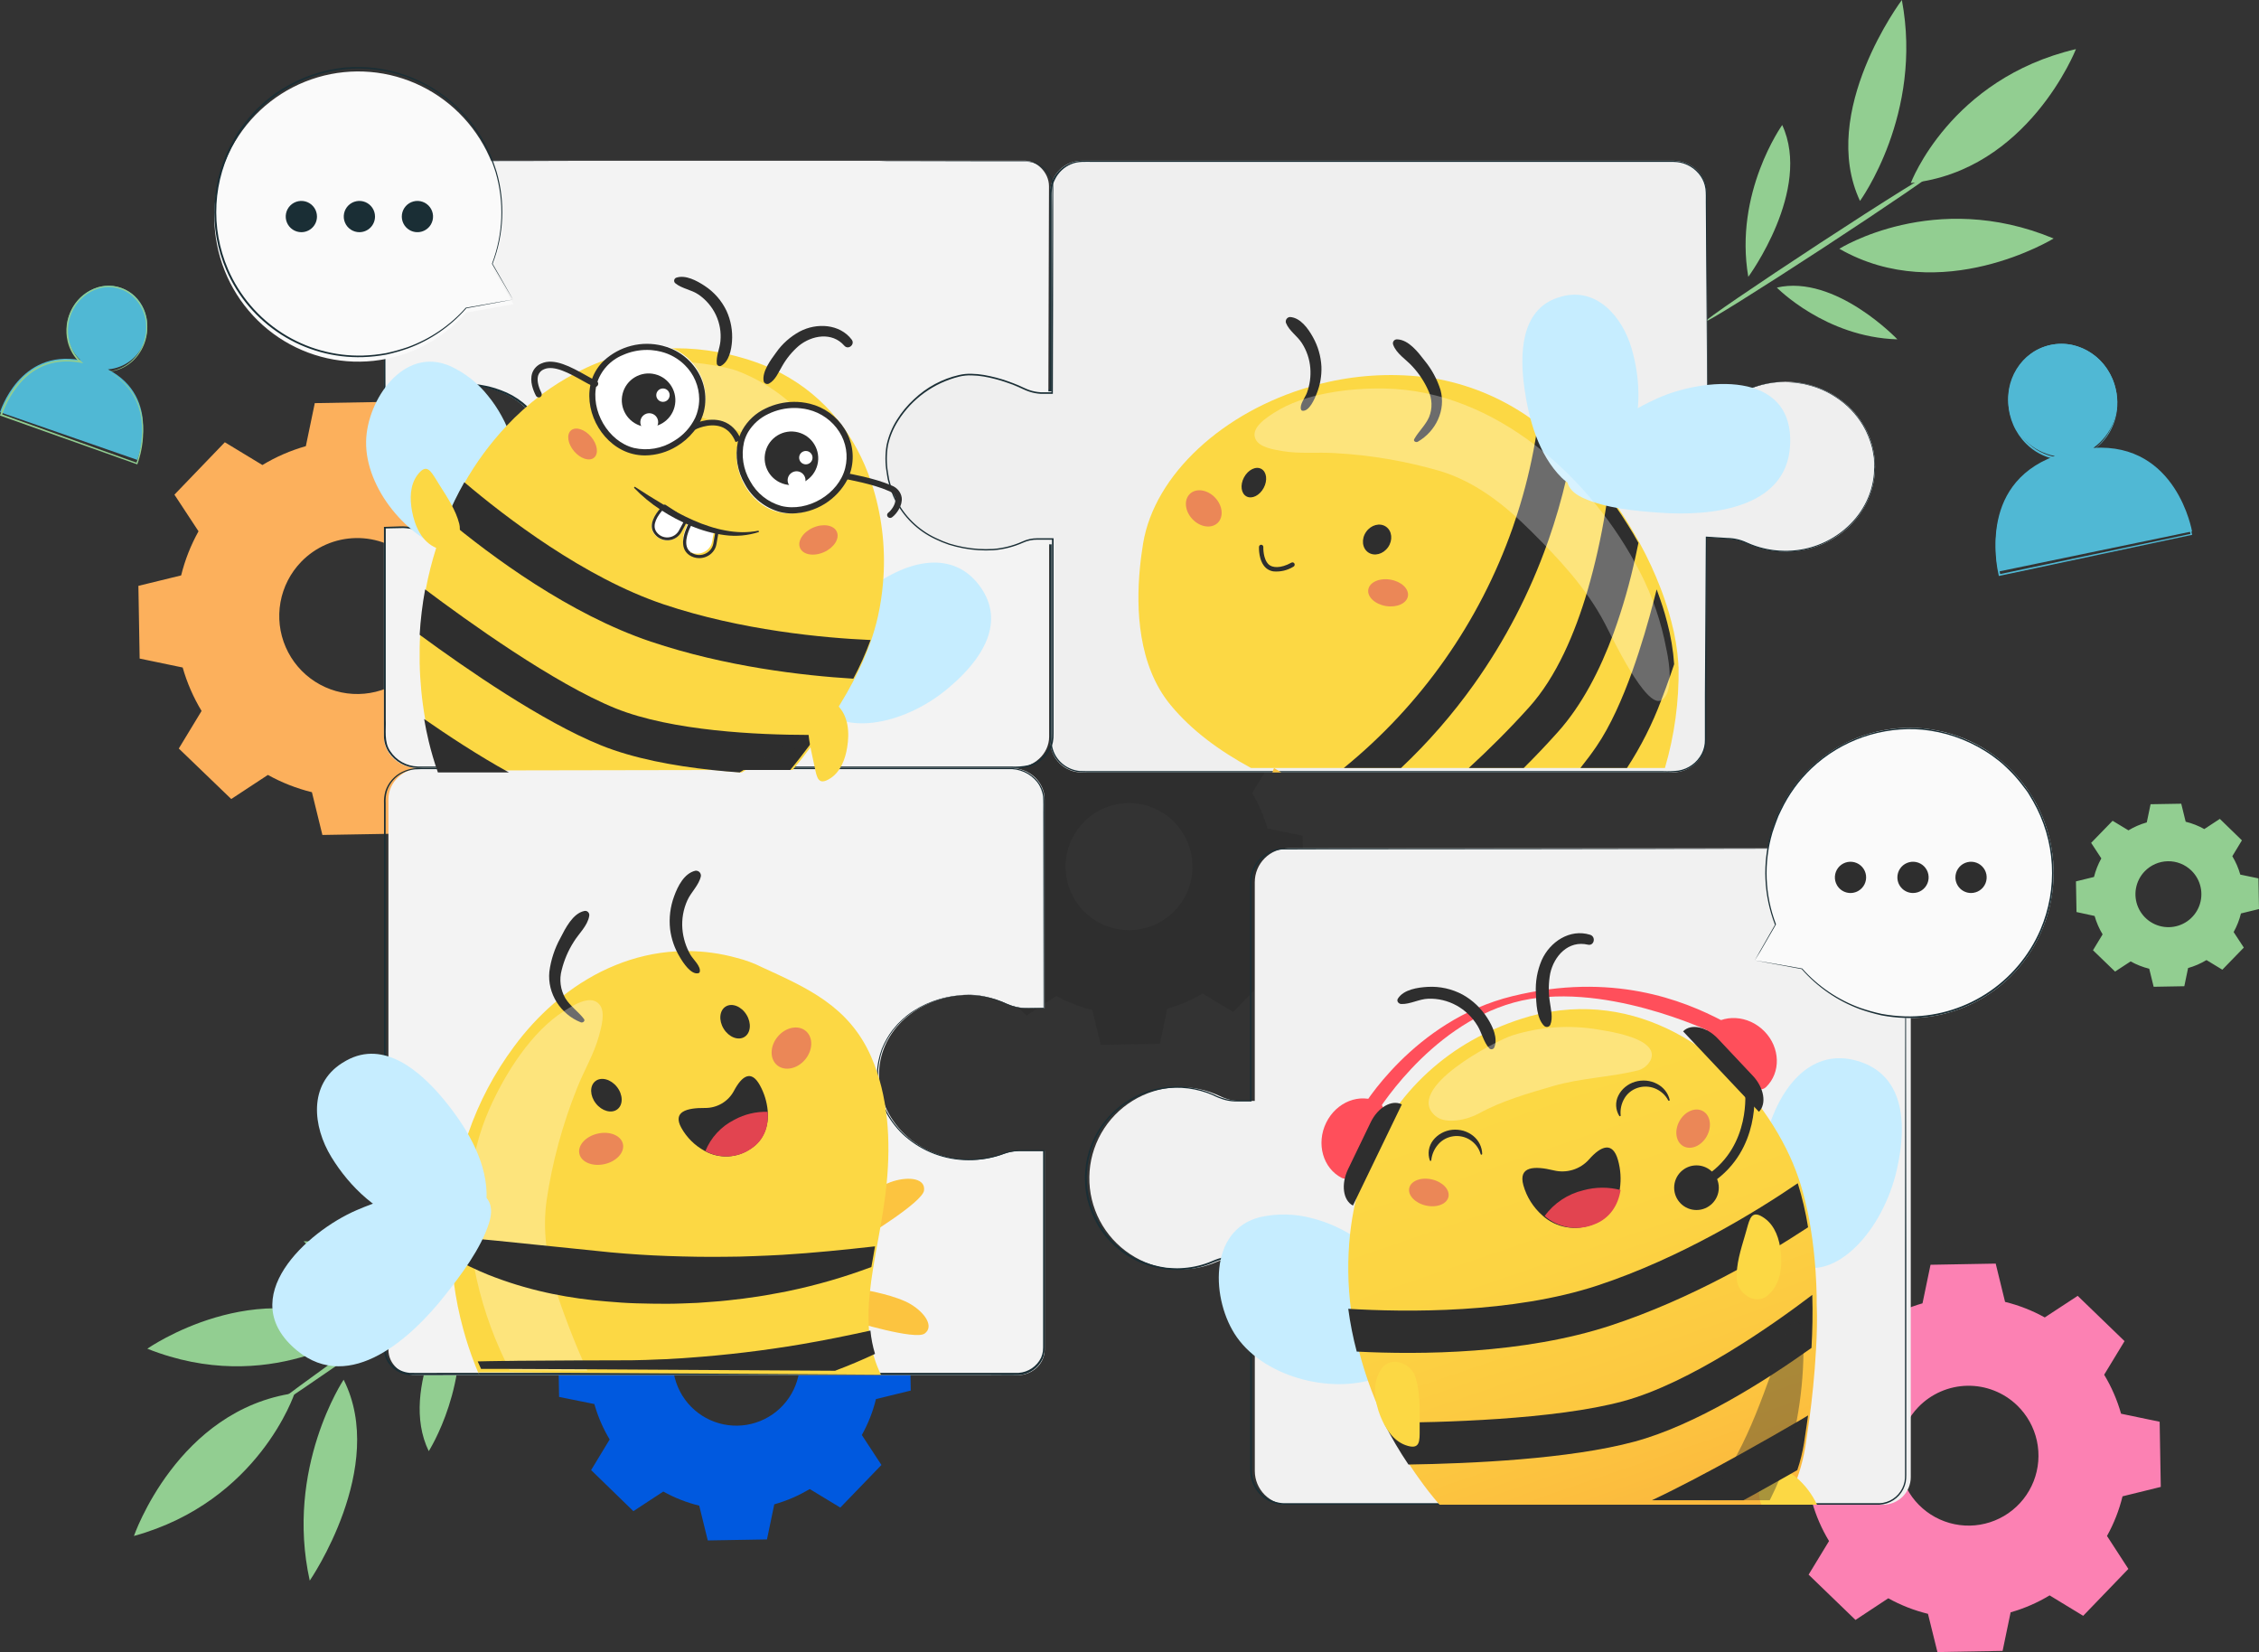 <svg width="506" height="370" viewBox="0 0 506 370" fill="none" xmlns="http://www.w3.org/2000/svg">
<rect x="0" y="0" width="506" height="370" fill="#333333" stroke="none"/>
<path d="M426.003 0C430.818 25.556 416.624 45 416.624 45C407.251 24.96 426.003 0 426.003 0Z" fill="#92CE91"/>
<path d="M425 76C408.854 75.529 398 64.407 398 64.407C411.121 61.404 425 76 425 76Z" fill="#92CE91"/>
<path d="M391.606 62C388.361 43.174 399.203 28 399.203 28C405.929 42.544 391.606 62 391.606 62Z" fill="#92CE91"/>
<path d="M433.997 38.009C434.198 38.303 422.711 46.155 408.359 55.535C394.007 64.915 382.196 72.286 382.002 71.992C381.809 71.697 393.317 63.845 407.648 54.458C421.979 45.071 433.804 37.714 433.997 38.009Z" fill="#92CE91"/>
<path d="M465 11C465 11 454.315 38.259 428 41C428 41 436.785 17.619 465 11Z" fill="#92CE91"/>
<path d="M460 53.415C460 53.415 434.864 68.826 412 55.714C412.021 55.714 433.281 42.282 460 53.415Z" fill="#92CE91"/>
<path d="M235.603 166.559C238.08 165.069 240.745 163.917 243.527 163.133L245.192 155.233L258.445 155L260.349 162.784C263.158 163.476 265.863 164.541 268.39 165.949L275.089 161.557L284.623 170.766L280.473 177.617C281.962 180.095 283.114 182.761 283.897 185.545L291.767 187.176L292 200.434L284.233 202.338C283.539 205.161 282.465 207.876 281.041 210.41L285.432 217.111L276.226 226.648L269.377 222.496C266.898 223.983 264.233 225.135 261.452 225.922L259.822 233.767L246.569 234L244.664 226.216C241.855 225.525 239.15 224.46 236.623 223.051L229.925 227.443L220.39 218.234L224.541 211.383C223.052 208.904 221.9 206.238 221.116 203.455L213.274 201.824L213 188.56L220.781 186.655C221.476 183.844 222.545 181.138 223.959 178.611L219.568 171.91L228.753 162.372L235.603 166.559ZM242.664 184.216C240.71 186.239 239.4 188.797 238.899 191.565C238.398 194.334 238.729 197.188 239.85 199.769C240.971 202.349 242.832 204.539 245.197 206.061C247.562 207.583 250.325 208.37 253.138 208.321C255.95 208.272 258.684 207.39 260.995 205.786C263.306 204.183 265.089 201.93 266.12 199.312C267.151 196.694 267.383 193.83 266.786 191.08C266.189 188.331 264.79 185.82 262.767 183.866C260.06 181.25 256.427 179.815 252.664 179.874C248.901 179.933 245.315 181.482 242.692 184.181L242.664 184.216Z" fill="#2E2E2E"/>
<path d="M58.774 104.149C61.815 102.312 65.088 100.891 68.506 99.923L70.51 90.287L86.794 90L89.133 99.574C92.576 100.419 95.891 101.721 98.988 103.445L107.195 98.049L118.959 109.381L113.857 117.792C115.694 120.833 117.115 124.106 118.083 127.524L127.713 129.514L128 145.79L118.425 148.136C117.577 151.586 116.271 154.907 114.541 158.011L119.937 166.217L108.625 177.932L100.212 172.83C97.178 174.672 93.912 176.103 90.501 177.084L88.49 186.72L72.213 187L69.867 177.426C66.422 176.579 63.106 175.277 60.005 173.555L51.798 178.951L40.048 167.64L45.15 159.228C43.314 156.186 41.89 152.914 40.917 149.497L31.28 147.493L31 131.21L40.575 128.871C41.427 125.419 42.736 122.096 44.466 118.989L39.07 110.783L50.362 99.048L58.774 104.149ZM67.453 125.835C65.053 128.32 63.443 131.46 62.828 134.86C62.213 138.259 62.62 141.764 63.998 144.933C65.375 148.101 67.661 150.789 70.567 152.658C73.472 154.527 76.867 155.493 80.321 155.432C83.775 155.372 87.134 154.289 89.973 152.32C92.811 150.351 95.002 147.584 96.269 144.37C97.535 141.155 97.819 137.638 97.086 134.262C96.352 130.886 94.635 127.803 92.149 125.404C88.817 122.187 84.343 120.425 79.712 120.506C75.08 120.586 70.671 122.503 67.453 125.835Z" fill="#FCB05C"/>
<path d="M421.902 295.693C424.629 294.046 427.563 292.769 430.627 291.898L432.425 283.26L447.023 283L449.122 291.576C452.227 292.335 455.216 293.505 458.011 295.057L465.388 290.222L475.884 300.364L471.316 307.887C472.965 310.616 474.239 313.553 475.104 316.621L483.747 318.42L484 333.014L475.433 335.121C474.675 338.222 473.505 341.208 471.952 343.998L476.739 351.377L466.619 361.882L459.098 357.307C456.369 358.954 453.433 360.231 450.366 361.102L448.568 369.74L433.97 370L431.851 361.437C428.746 360.678 425.756 359.508 422.962 357.956L415.618 362.805L405.116 352.663L409.69 345.14C408.043 342.41 406.767 339.473 405.896 336.406L397.26 334.608L397 320.013L405.574 317.907C406.33 314.797 407.498 311.802 409.048 309.002L404.214 301.623L414.354 291.118L421.875 295.693H421.902ZM429.683 315.144C427.532 317.372 426.09 320.189 425.54 323.237C424.989 326.285 425.354 329.428 426.59 332.269C427.825 335.109 429.874 337.519 432.479 339.195C435.084 340.87 438.127 341.735 441.223 341.681C444.32 341.626 447.33 340.654 449.875 338.888C452.419 337.122 454.383 334.641 455.517 331.759C456.652 328.877 456.906 325.723 456.249 322.696C455.591 319.669 454.051 316.905 451.823 314.754C450.344 313.325 448.598 312.201 446.685 311.447C444.771 310.693 442.728 310.323 440.672 310.36C438.616 310.396 436.587 310.837 434.702 311.658C432.816 312.479 431.111 313.663 429.683 315.144Z" fill="#FC81B3"/>
<path d="M69.382 354C63.792 328.773 76.97 309 76.97 309C86.857 328.589 69.382 354 69.382 354Z" fill="#92CE91"/>
<path d="M68 278C83.923 277.919 95 288.466 95 288.466C82.175 291.857 68 278 68 278Z" fill="#92CE91"/>
<path d="M102.145 291C105.907 309.605 96.037 325 96.037 325C89.088 310.768 102.145 291 102.145 291Z" fill="#92CE91"/>
<path d="M60.003 315.992C59.795 315.695 71.039 307.407 85.126 297.469C99.212 287.53 110.775 279.718 110.997 280.008C111.219 280.298 99.961 288.586 85.874 298.525C71.788 308.463 60.211 316.282 60.003 315.992Z" fill="#92CE91"/>
<path d="M30 344C30 344 39.741 315.728 66 312C66 312.021 58.026 336.26 30 344Z" fill="#92CE91"/>
<path d="M33 302.059C33 302.059 57.628 284.815 81 297.909C81 297.909 60.187 312.911 33 302.059Z" fill="#92CE91"/>
<path d="M476.741 185.975C478.029 185.199 479.415 184.598 480.863 184.189L481.715 180.117L488.585 180L489.574 184.038C491.034 184.395 492.439 184.947 493.751 185.68L497.227 183.399L502.173 188.207L500.023 191.757C500.799 193.045 501.4 194.431 501.809 195.878L505.876 196.723L506 203.59L501.96 204.579C501.602 206.036 501.05 207.438 500.319 208.748L502.599 212.223L497.79 217.175L494.239 215.018C492.951 215.796 491.565 216.396 490.117 216.804L489.272 220.876L482.402 221L481.412 216.962C479.956 216.6 478.554 216.049 477.242 215.32L473.759 217.594L468.813 212.821L470.97 209.263C470.19 207.976 469.587 206.59 469.177 205.143L465.124 204.263L465 197.396L469.04 196.407C469.402 194.954 469.954 193.554 470.681 192.245L468.401 188.77L473.21 183.825L476.768 185.975H476.741ZM480.403 195.136C479.386 196.186 478.705 197.513 478.443 198.95C478.182 200.387 478.353 201.87 478.935 203.21C479.517 204.549 480.483 205.687 481.711 206.477C482.94 207.268 484.375 207.677 485.836 207.652C487.297 207.627 488.718 207.169 489.918 206.337C491.119 205.505 492.046 204.335 492.581 202.976C493.117 201.617 493.237 200.13 492.926 198.703C492.616 197.275 491.889 195.972 490.838 194.958C490.141 194.284 489.318 193.755 488.417 193.399C487.515 193.044 486.552 192.869 485.583 192.886C484.614 192.902 483.658 193.11 482.769 193.496C481.88 193.882 481.076 194.439 480.403 195.136Z" fill="#92CE91"/>
<path d="M147.633 277.505C150.111 276.014 152.776 274.861 155.559 274.077L157.198 266.233L170.458 266L172.371 273.775C175.175 274.467 177.875 275.528 180.4 276.929L187.099 272.534L196.65 281.749L192.488 288.606C193.983 291.083 195.136 293.752 195.916 296.539L203.767 298.17L204 311.438L196.211 313.344C195.521 316.157 194.455 318.864 193.043 321.393L197.438 328.099L188.223 337.643L181.367 333.488C178.887 334.978 176.219 336.131 173.434 336.916L171.795 344.774L158.535 345L156.622 337.211C153.81 336.522 151.102 335.459 148.572 334.05L141.874 338.445L132.405 329.244L136.56 322.387C135.069 319.908 133.916 317.24 133.132 314.455L125.233 312.857L125 299.59L132.789 297.677C133.482 294.867 134.547 292.162 135.957 289.634L131.562 282.929L140.777 273.384L147.633 277.539V277.505ZM154.702 295.174C152.746 297.199 151.434 299.758 150.933 302.529C150.431 305.299 150.762 308.156 151.885 310.738C153.007 313.32 154.87 315.511 157.237 317.035C159.605 318.558 162.371 319.345 165.186 319.296C168.001 319.247 170.738 318.365 173.052 316.76C175.365 315.155 177.151 312.901 178.182 310.281C179.214 307.662 179.446 304.795 178.849 302.044C178.251 299.292 176.851 296.78 174.826 294.825C172.11 292.205 168.465 290.77 164.692 290.835C160.918 290.901 157.326 292.461 154.702 295.174Z" fill="#0059DF"/>
<path d="M468.902 100.309C470.954 98.846 472.523 96.825 473.414 94.496C474.305 92.168 474.48 89.634 473.916 87.209C472.43 80.343 465.895 75.879 459.333 77.246C452.77 78.614 448.603 85.304 450.117 92.15C450.609 94.611 451.835 96.874 453.64 98.652C455.445 100.431 457.747 101.644 460.256 102.14C442.554 108.728 447.693 128 447.693 128L491 119.017C491 119.017 487.632 99.139 468.902 100.309Z" fill="#50B8D4"/>
<path d="M468.921 100.725L469.507 100.691C470.056 100.647 470.608 100.636 471.159 100.656C473.924 100.671 476.649 101.311 479.131 102.53C481.613 103.748 483.787 105.512 485.491 107.691C488.241 111.197 490.128 115.301 491 119.672V119.816H490.849L447.917 128.959L447.731 129L447.69 128.821C447.229 126.775 446.998 124.683 447.001 122.586C446.982 120.418 447.232 118.257 447.745 116.151C448.512 112.943 450.1 109.99 452.352 107.58C453.464 106.42 454.71 105.395 456.064 104.528C457.401 103.708 458.812 103.016 460.278 102.461L460.313 102.827C457.859 102.351 455.605 101.152 453.839 99.382C451.389 96.943 449.959 93.662 449.841 90.206C449.723 86.75 450.927 83.379 453.206 80.78C454.555 79.299 456.264 78.194 458.168 77.572C460.072 76.95 462.104 76.833 464.066 77.232C465.741 77.595 467.326 78.293 468.724 79.284C470.123 80.275 471.307 81.538 472.206 82.998C472.998 84.252 473.571 85.631 473.9 87.077C474.208 88.353 474.328 89.666 474.258 90.977C474.151 93.068 473.541 95.102 472.482 96.908C471.819 98.037 470.977 99.049 469.989 99.905C469.742 100.128 469.48 100.333 469.204 100.519L468.914 100.725L469.169 100.512C469.341 100.367 469.631 100.16 469.947 99.823C470.905 98.951 471.721 97.936 472.365 96.812C473.392 95.017 473.975 93.002 474.066 90.935C474.126 89.642 473.996 88.346 473.68 87.091C473.348 85.673 472.778 84.321 471.993 83.095C471.109 81.667 469.946 80.433 468.573 79.467C467.2 78.501 465.646 77.823 464.004 77.473C462.093 77.09 460.115 77.209 458.263 77.819C456.412 78.428 454.75 79.508 453.44 80.952C451.234 83.49 450.074 86.772 450.194 90.133C450.314 93.494 451.706 96.684 454.087 99.058C455.808 100.76 457.997 101.909 460.375 102.358L461.015 102.475L460.409 102.723C458.972 103.286 457.589 103.978 456.277 104.79C454.95 105.641 453.73 106.647 452.641 107.787C450.414 110.172 448.85 113.098 448.103 116.275C447.598 118.347 447.353 120.474 447.373 122.606C447.376 124.672 447.607 126.731 448.061 128.745L447.834 128.607L490.8 119.548L490.683 119.72C489.837 115.394 487.99 111.326 485.291 107.842C483.227 105.199 480.485 103.166 477.357 101.958C475.373 101.211 473.279 100.798 471.159 100.739C470.436 100.684 469.844 100.739 469.472 100.739L468.921 100.725Z" fill="#50B8D4"/>
<path d="M24.178 82.728C26.036 82.573 27.807 81.883 29.272 80.744C30.738 79.605 31.833 78.067 32.423 76.319C34.175 71.397 31.804 66.095 27.139 64.472C22.474 62.85 17.287 65.545 15.555 70.467C14.904 72.216 14.791 74.117 15.231 75.929C15.671 77.741 16.645 79.384 18.029 80.65C4.308 78.125 0 92.314 0 92.314L30.753 103C30.753 103 36.414 89.096 24.178 82.728Z" fill="#50B8D4"/>
<path d="M24.148 83.177L24.529 83.385C24.891 83.566 25.243 83.769 25.582 83.993C27.32 85.076 28.794 86.546 29.893 88.292C30.992 90.039 31.688 92.016 31.926 94.076C32.316 97.384 31.932 100.74 30.805 103.869L30.758 104L30.622 103.952L0.177 93.122L0 93.053L0.061 92.853C1.062 89.816 2.73 87.05 4.938 84.767C6.659 83.02 8.796 81.758 11.14 81.104C12.284 80.79 13.461 80.62 14.645 80.6C15.8 80.587 16.953 80.686 18.089 80.897L17.933 81.228C16.564 79.977 15.598 78.334 15.162 76.515C14.554 73.998 14.912 71.34 16.163 69.082C17.413 66.823 19.462 65.135 21.893 64.359C23.308 63.931 24.807 63.885 26.244 64.224C27.681 64.563 29.007 65.277 30.092 66.294C31.014 67.184 31.747 68.256 32.247 69.444C32.746 70.633 33.003 71.912 32.999 73.205C33.021 75.31 32.404 77.371 31.233 79.107C30.363 80.402 29.198 81.464 27.837 82.203C26.988 82.664 26.07 82.979 25.12 83.136C24.794 83.191 24.465 83.223 24.135 83.233C24.135 83.233 24.461 83.233 25.106 83.074C26.038 82.883 26.936 82.55 27.769 82.085C29.092 81.336 30.221 80.277 31.064 78.996C32.188 77.283 32.775 75.264 32.748 73.205C32.742 71.95 32.485 70.709 31.993 69.558C31.502 68.407 30.786 67.37 29.888 66.508C28.841 65.527 27.561 64.839 26.174 64.512C24.787 64.185 23.34 64.23 21.975 64.642C19.632 65.399 17.66 67.035 16.459 69.216C15.258 71.398 14.918 73.963 15.508 76.391C15.937 78.133 16.867 79.707 18.177 80.911L18.66 81.346L18.015 81.242C16.894 81.036 15.757 80.939 14.618 80.952C13.471 80.976 12.33 81.141 11.222 81.443C8.934 82.099 6.855 83.352 5.19 85.078C3.04 87.318 1.415 90.023 0.435 92.991L0.319 92.756L30.71 103.668L30.527 103.751C31.647 100.662 32.045 97.349 31.688 94.076C31.408 91.594 30.468 89.236 28.971 87.255C28.022 86.005 26.874 84.926 25.575 84.062C25.147 83.744 24.753 83.537 24.529 83.371L24.148 83.177Z" fill="#92CE91"/>
<path d="M421.803 190H288.636C286.628 190 284.701 190.797 283.28 192.215C281.86 193.633 281.062 195.556 281.062 197.561V246.566H277.743C276.199 246.552 274.677 246.188 273.295 245.501C270.205 244.017 266.792 243.334 263.368 243.513C259.945 243.692 256.621 244.728 253.704 246.525C250.787 248.322 248.369 250.823 246.674 253.798C244.979 256.772 244.06 260.125 244.003 263.546C243.946 266.968 244.752 270.349 246.346 273.379C247.941 276.408 250.274 278.988 253.13 280.881C255.985 282.775 259.272 283.921 262.688 284.214C266.103 284.507 269.538 283.938 272.675 282.558C273.973 281.968 275.38 281.656 276.807 281.644H281.069V329.439C281.069 331.444 281.867 333.367 283.287 334.785C284.708 336.203 286.634 337 288.643 337H421.803C423.44 337 425.012 336.353 426.173 335.2C427.334 334.047 427.991 332.483 428 330.848V196.152C427.991 194.517 427.334 192.953 426.173 191.8C425.012 190.647 423.44 190 421.803 190Z" fill="#F1F1F1"/>
<path d="M420.748 190.158H421.161C421.334 190.163 421.506 190.181 421.677 190.213C421.91 190.24 422.14 190.289 422.364 190.357C423.151 190.564 423.887 190.926 424.532 191.42C425.177 191.915 425.716 192.533 426.118 193.238C426.707 194.283 426.99 195.471 426.937 196.668C426.937 197.979 426.937 199.413 426.937 200.963C426.937 204.071 426.937 207.652 426.937 211.679C426.937 227.808 426.937 251.141 426.999 279.969C426.999 294.376 426.999 310.155 426.999 327.121C426.999 328.184 426.999 329.247 426.999 330.318C427.008 330.862 426.967 331.407 426.875 331.944C426.759 332.485 426.577 333.011 426.332 333.508C425.833 334.512 425.074 335.365 424.133 335.978C423.193 336.591 422.105 336.942 420.982 336.993H407.602H379.727H319.79H288.113C286.741 337.05 285.378 336.757 284.152 336.142C282.92 335.489 281.886 334.517 281.16 333.328C280.434 332.139 280.043 330.777 280.027 329.385V281.615L280.219 281.814H276.981C276.444 281.814 275.901 281.814 275.379 281.814C274.852 281.846 274.33 281.925 273.818 282.047C273.302 282.167 272.796 282.325 272.305 282.521C271.824 282.72 271.315 282.946 270.813 283.131C269.8 283.51 268.758 283.809 267.698 284.023C266.642 284.237 265.571 284.365 264.494 284.407C263.958 284.442 263.421 284.442 262.885 284.407C262.349 284.373 261.812 284.359 261.276 284.311C259.143 284.041 257.06 283.471 255.088 282.617C251.207 280.851 247.968 277.932 245.812 274.261C244.777 272.443 244.004 270.489 243.516 268.457C243.392 267.956 243.337 267.434 243.248 266.927L243.124 266.158C243.124 265.898 243.089 265.637 243.076 265.383L243 263.833L243.083 262.282C243.388 258.17 244.937 254.246 247.524 251.031C250.042 247.896 253.427 245.567 257.259 244.334C261.091 243.101 265.201 243.018 269.08 244.095C270.019 244.356 270.939 244.684 271.831 245.076C272.682 245.513 273.576 245.862 274.498 246.119C275.414 246.356 276.359 246.46 277.304 246.428H280.171L279.992 246.606C279.992 232.384 279.992 218.697 279.992 205.628V200.757C279.992 199.955 279.992 199.152 279.992 198.349C279.957 197.536 280.029 196.722 280.205 195.927C280.58 194.341 281.449 192.915 282.688 191.852C283.31 191.336 284.005 190.913 284.75 190.597C285.489 190.297 286.267 190.105 287.061 190.027C293.311 189.966 299.355 190.027 305.24 190.027L366.532 190.069L406.412 190.117H417.015H419.765H420.693H419.765H417.015H406.412L366.532 190.165L305.24 190.213C299.368 190.213 293.29 190.213 287.088 190.247C286.328 190.321 285.582 190.503 284.874 190.789C284.167 191.096 283.509 191.505 282.921 192.003C281.732 193.018 280.898 194.386 280.542 195.907C280.376 196.677 280.307 197.466 280.336 198.253V200.661C280.336 202.28 280.336 203.899 280.336 205.532C280.336 218.567 280.336 232.288 280.336 246.51V246.688H277.345C276.368 246.723 275.39 246.617 274.443 246.373C273.505 246.112 272.595 245.758 271.727 245.316C270.848 244.926 269.94 244.602 269.011 244.349C265.236 243.3 261.235 243.374 257.501 244.562C253.703 245.774 250.344 248.071 247.841 251.168C245.302 254.328 243.784 258.182 243.488 262.22L243.406 263.737L243.481 265.26C243.481 265.513 243.481 265.767 243.529 266.021L243.653 266.776C243.743 267.277 243.798 267.784 243.915 268.278C244.398 270.27 245.155 272.186 246.163 273.972C248.265 277.613 251.448 280.511 255.273 282.267C257.2 283.101 259.235 283.66 261.317 283.927C261.84 283.975 262.369 283.989 262.892 284.023C263.419 284.054 263.947 284.054 264.473 284.023C265.529 283.977 266.58 283.849 267.616 283.639C268.655 283.431 269.676 283.14 270.669 282.768C271.17 282.582 271.645 282.37 272.154 282.164C272.662 281.958 273.187 281.793 273.721 281.67C274.254 281.539 274.797 281.457 275.344 281.423C275.901 281.389 276.437 281.423 276.974 281.423H280.412V329.385C280.429 330.704 280.801 331.995 281.487 333.124C282.174 334.252 283.151 335.176 284.317 335.799C285.486 336.41 286.794 336.708 288.113 336.664H319.817H379.754H421.01C422.073 336.612 423.103 336.279 423.994 335.697C424.885 335.116 425.604 334.308 426.077 333.357C426.311 332.889 426.484 332.393 426.593 331.882C426.684 331.366 426.723 330.842 426.71 330.318V327.121C426.71 310.175 426.71 294.382 426.71 279.969C426.71 251.154 426.758 227.829 426.772 211.679C426.772 207.652 426.772 204.071 426.772 200.963C426.772 199.413 426.772 197.979 426.772 196.668C426.831 195.485 426.557 194.308 425.981 193.272C425.192 191.888 423.891 190.866 422.357 190.425C422.132 190.358 421.902 190.308 421.67 190.274C421.502 190.244 421.332 190.223 421.161 190.213L420.748 190.158Z" fill="#1A2E35"/>
<path d="M399.903 85.508C397.132 85.504 394.387 86.051 391.83 87.12C390.55 87.668 389.175 87.956 387.783 87.966L382.479 87.65L382.211 43.044C382.211 39.154 378.886 36.001 374.784 36.001H368.903H242.415C241.479 35.99 240.551 36.164 239.682 36.513C238.814 36.862 238.023 37.38 237.355 38.036C236.687 38.693 236.154 39.474 235.788 40.337C235.422 41.2 235.229 42.127 235.221 43.064V87.381H232.061C230.595 87.375 229.151 87.036 227.835 86.39C224.496 84.772 218.258 82.686 214.012 83.388C205.575 84.765 197 93.302 197 101.688C197 115.746 207.993 124.552 219.433 124.552C222.121 124.555 224.782 124.006 227.251 122.941C228.329 122.399 229.516 122.114 230.721 122.108H235.221V165.956C235.232 166.892 235.427 167.817 235.794 168.677C236.161 169.538 236.694 170.317 237.362 170.971C238.03 171.625 238.82 172.141 239.687 172.489C240.554 172.837 241.481 173.01 242.415 173H374.578C378.7 173 382.005 169.846 382.005 165.956L382.238 120.318L386.883 120.641C388.394 120.654 389.884 120.992 391.253 121.633C395.045 123.375 399.269 123.945 403.386 123.271C412.105 121.894 418.907 115.01 419.876 106.672C421.202 95.202 411.755 85.508 399.903 85.508Z" fill="#EFEFEF"/>
<path d="M399.871 85.566C399.871 85.566 400.331 85.566 401.244 85.614H401.999C402.28 85.614 402.582 85.696 402.911 85.745L403.989 85.902C404.373 85.964 404.771 86.095 405.203 86.198C410.309 87.479 414.703 90.723 417.433 95.225C417.88 95.98 418.27 96.767 418.6 97.58C418.956 98.436 419.249 99.318 419.478 100.216C419.601 100.67 419.65 101.15 419.746 101.631L419.869 102.352C419.903 102.599 419.903 102.846 419.924 103.093C419.924 103.594 419.993 104.102 420 104.61C420.006 105.118 419.938 105.633 419.91 106.155C419.723 108.337 419.137 110.466 418.181 112.437C417.141 114.571 415.712 116.492 413.967 118.1C410.051 121.722 404.888 123.69 399.555 123.593C396.652 123.551 393.789 122.906 391.149 121.698C389.794 121.073 388.323 120.743 386.832 120.73L382.213 120.414L382.344 120.29C382.344 127.526 382.275 135.229 382.241 143.351C382.241 147.415 382.222 151.582 382.186 155.853C382.186 157.988 382.186 160.15 382.186 162.333C382.186 163.425 382.186 164.523 382.186 165.629C382.207 166.768 381.948 167.895 381.431 168.91C380.895 169.936 380.13 170.825 379.196 171.509C378.262 172.192 377.184 172.651 376.044 172.851C374.905 172.985 373.758 173.029 372.612 172.981H354.824H324.772H259.172H243.977C243.243 172.981 242.516 172.981 241.761 172.94C240.254 172.778 238.832 172.16 237.684 171.169C236.522 170.175 235.71 168.835 235.365 167.345C235.217 166.606 235.157 165.853 235.186 165.1V158.406C235.186 146.475 235.186 134.346 235.186 122.021L235.385 122.213H230.753C229.985 122.22 229.223 122.36 228.502 122.625C227.775 122.886 227.047 123.243 226.279 123.51C224.727 124.059 223.113 124.412 221.475 124.561C220.656 124.649 219.833 124.672 219.011 124.629C218.184 124.616 217.358 124.547 216.54 124.423C213.039 123.963 209.695 122.684 206.779 120.691C203.863 118.698 201.456 116.047 199.754 112.951C198.13 109.869 197.209 106.464 197.057 102.983C196.898 101.254 197.073 99.511 197.572 97.848C197.81 97.022 198.108 96.214 198.464 95.431C198.836 94.658 199.256 93.909 199.72 93.186C200.181 92.473 200.68 91.786 201.216 91.127C201.762 90.475 202.342 89.852 202.952 89.26C204.154 88.062 205.487 87.005 206.926 86.108C208.347 85.199 209.875 84.468 211.476 83.932C213.06 83.353 214.738 83.076 216.424 83.115C219.729 83.326 222.976 84.088 226.031 85.367C226.793 85.669 227.541 86.012 228.276 86.362C229.002 86.683 229.765 86.914 230.547 87.049C231.334 87.179 232.132 87.229 232.928 87.2H235.344L235.152 87.385C235.152 72.863 235.152 58.73 235.152 44.985C235.152 44.127 235.152 43.283 235.2 42.404C235.298 41.533 235.559 40.687 235.969 39.912C236.793 38.361 238.144 37.156 239.778 36.514C240.58 36.195 241.433 36.023 242.296 36.006C243.147 36.006 243.977 36.006 244.815 36.006H269.335H339.404H368.913H373.992C374.548 35.99 375.105 36.008 375.659 36.06C376.756 36.174 377.815 36.524 378.763 37.087C379.711 37.65 380.525 38.413 381.15 39.322C381.744 40.207 382.126 41.217 382.268 42.274C382.378 43.324 382.316 44.333 382.337 45.342C382.337 47.361 382.337 49.331 382.337 51.253C382.412 66.632 382.467 78.927 382.508 87.639L382.454 87.584L386.667 87.838C387.871 87.975 389.09 87.889 390.263 87.584C391.341 87.317 392.254 86.843 393.132 86.561C393.92 86.302 394.722 86.087 395.534 85.916C396.604 85.698 397.689 85.562 398.78 85.511C399.466 85.511 399.857 85.511 399.857 85.511L398.78 85.552C396.865 85.657 394.974 86.024 393.159 86.644C392.281 86.918 391.375 87.399 390.284 87.674C389.106 87.991 387.879 88.085 386.667 87.948L382.447 87.708H382.392V87.653C382.33 78.955 382.241 66.659 382.131 51.267C382.131 49.345 382.117 47.377 382.09 45.363C382.09 44.354 382.124 43.303 382.014 42.315C381.877 41.294 381.506 40.319 380.93 39.466C380.328 38.588 379.544 37.852 378.63 37.306C377.717 36.761 376.696 36.421 375.639 36.308C375.091 36.261 374.541 36.244 373.992 36.26H372.317H368.92H339.411H269.342H244.856C243.188 36.26 241.479 36.095 239.949 36.761C238.371 37.413 237.085 38.619 236.332 40.152C235.941 40.888 235.694 41.692 235.605 42.521C235.529 43.338 235.571 44.21 235.557 45.061C235.557 58.791 235.557 72.925 235.557 87.461V87.653H232.956C232.136 87.686 231.315 87.633 230.506 87.495C229.691 87.348 228.898 87.099 228.145 86.754C227.404 86.403 226.677 86.067 225.915 85.772C222.899 84.507 219.694 83.753 216.431 83.541C214.794 83.511 213.165 83.783 211.627 84.344C210.054 84.87 208.553 85.589 207.159 86.486C205.743 87.368 204.431 88.407 203.247 89.582C202.63 90.145 202.101 90.797 201.538 91.422C200.976 92.047 200.502 92.74 200.07 93.482C199.619 94.19 199.209 94.924 198.841 95.678C198.497 96.447 198.206 97.239 197.97 98.047C197.488 99.668 197.318 101.367 197.469 103.052C197.62 106.476 198.527 109.824 200.125 112.855C201.795 115.894 204.156 118.497 207.017 120.456C209.878 122.414 213.159 123.672 216.595 124.128C217.398 124.246 218.207 124.312 219.018 124.327C219.826 124.372 220.636 124.351 221.44 124.265C223.037 124.116 224.61 123.768 226.121 123.229C226.869 122.975 227.576 122.625 228.344 122.35C229.105 122.069 229.908 121.92 230.719 121.911H235.358H235.55V165.203C235.52 165.928 235.578 166.654 235.722 167.366C236.045 168.775 236.813 170.043 237.911 170.984C239 171.925 240.35 172.511 241.781 172.666C242.468 172.721 243.223 172.666 243.957 172.707H259.185H324.786H354.838H372.557C373.703 172.755 374.85 172.712 375.989 172.576C377.083 172.387 378.118 171.949 379.016 171.296C379.913 170.642 380.648 169.791 381.163 168.807C381.66 167.835 381.908 166.755 381.884 165.663C381.884 164.555 381.884 163.457 381.884 162.368C381.884 160.178 381.884 158.022 381.884 155.887C381.911 151.617 381.937 147.449 381.959 143.385C382.007 135.264 382.049 127.561 382.09 120.325V120.187H382.227L386.832 120.476C388.355 120.487 389.858 120.827 391.238 121.471C393.847 122.67 396.678 123.311 399.549 123.352C404.826 123.475 409.945 121.545 413.83 117.97C415.563 116.382 416.985 114.484 418.023 112.375C418.973 110.424 419.557 108.316 419.746 106.155C419.746 105.64 419.807 105.125 419.835 104.624C419.862 104.123 419.787 103.615 419.766 103.12C419.766 102.873 419.766 102.626 419.718 102.386L419.595 101.665C419.505 101.191 419.457 100.718 419.334 100.292C419.109 99.4 418.82 98.526 418.469 97.676C418.144 96.868 417.759 96.085 417.316 95.335C415.782 92.749 413.668 90.556 411.14 88.93C409.313 87.726 407.297 86.837 405.176 86.3C404.751 86.198 404.352 86.067 403.968 86.005L402.898 85.834C402.568 85.786 402.266 85.731 401.992 85.696L401.237 85.655L399.871 85.566Z" fill="#1A2E35"/>
<path d="M231.435 120.72C230.244 120.731 229.072 121.016 228.008 121.554C225.537 122.641 222.869 123.202 220.172 123.202C208.751 123.202 197.789 116.398 197.789 102.321C197.789 93.925 206.338 85.405 214.756 83.999C219 83.309 225.224 85.377 228.556 87.004C229.868 87.652 231.31 87.992 232.772 87.997H234.829L234.966 41.708C234.966 38.557 232.169 36 229.625 36H93.143C88.804 36 86.014 38.557 86.014 41.708V89.465L91.498 89.176C92.77 89.171 94.03 88.937 95.22 88.486C97.606 87.611 100.081 86.074 102.809 86.074C114.511 86.074 122.69 92.719 122.196 103.528C121.785 113.048 114.772 120.486 104.372 121.147C100.966 121.294 97.574 120.611 94.487 119.155C93.073 118.526 91.549 118.182 90.004 118.142L86 118.225V164.989C86 168.863 89.428 172 93.657 172H227.336C231.566 172 235 168.863 235 164.989V120.72H231.435Z" fill="#F3F3F3"/>
<path d="M197.135 36.1H198.67H203.195H220.645H226.65C227.704 36.1 228.785 36.1 229.894 36.1C231.047 36.147 232.168 36.488 233.151 37.091C234.18 37.723 234.994 38.651 235.486 39.753C235.739 40.322 235.884 40.934 235.913 41.556C235.947 42.182 235.913 42.794 235.913 43.42C235.913 45.933 235.913 48.541 235.913 51.242C235.913 62.057 235.865 74.399 235.83 88.076V88.206H235.699C234.838 88.206 233.998 88.206 233.117 88.206C232.238 88.158 231.369 87.991 230.534 87.711C229.68 87.436 228.916 87.023 228.103 86.665C227.291 86.308 226.464 85.977 225.617 85.709C223.912 85.105 222.159 84.644 220.377 84.333C219.467 84.176 218.546 84.088 217.622 84.072C216.696 84.039 215.769 84.131 214.868 84.347C209.194 85.75 204.287 89.296 201.177 94.24C200.1 95.926 199.331 97.789 198.905 99.743C198.56 101.754 198.56 103.808 198.905 105.818C198.994 106.327 199.056 106.843 199.159 107.345L199.566 108.845C199.694 109.349 199.865 109.842 200.075 110.317C200.249 110.809 200.454 111.289 200.688 111.755C202.595 115.599 205.751 118.681 209.641 120.499C210.621 120.975 211.631 121.389 212.664 121.738C213.711 122.059 214.776 122.321 215.852 122.522C218.033 122.93 220.255 123.071 222.47 122.941C224.716 122.765 226.914 122.207 228.971 121.29C230.031 120.793 231.188 120.539 232.359 120.547H235.995V120.651C235.995 130.365 235.995 140.374 235.995 150.625V164.226C236.016 164.895 235.966 165.563 235.844 166.221C235.544 167.55 234.861 168.762 233.881 169.709C232.906 170.659 231.704 171.346 230.39 171.704C229.734 171.882 229.059 171.981 228.379 172C227.69 172 227.043 172 226.375 172H155.712H93.513C92.228 171.966 90.97 171.623 89.847 170.999C88.723 170.375 87.767 169.488 87.061 168.416C86.371 167.334 86.003 166.079 86 164.797V161.103C86 156.181 86 151.308 86 146.484C86 136.852 86 127.416 86 118.174V118.002H86.172L89.43 117.899C90.527 117.836 91.629 117.942 92.694 118.215C93.74 118.501 94.763 118.869 95.751 119.316C96.739 119.706 97.748 120.037 98.775 120.307C100.807 120.85 102.919 121.032 105.014 120.843C107.086 120.697 109.123 120.233 111.053 119.467C114.872 118.002 118.065 115.259 120.088 111.707C121.983 108.224 122.73 104.232 122.223 100.301C121.988 98.394 121.402 96.546 120.495 94.852C119.559 93.209 118.326 91.753 116.859 90.559C115.414 89.383 113.786 88.453 112.038 87.807C111.182 87.477 110.305 87.202 109.414 86.982C108.973 86.865 108.519 86.803 108.071 86.707C107.628 86.608 107.18 86.537 106.728 86.493L105.351 86.342C104.897 86.301 104.449 86.308 103.974 86.28C103.087 86.204 102.194 86.257 101.323 86.438C99.616 86.891 97.958 87.509 96.371 88.282C95.561 88.638 94.716 88.91 93.851 89.094C92.993 89.258 92.121 89.341 91.248 89.341L86.151 89.61H86V89.458C86 74.034 86 60.082 86 47.823C86 46.286 86 44.78 86 43.303C86 42.567 86 41.838 86.048 41.095C86.149 40.365 86.394 39.663 86.771 39.031C87.55 37.797 88.733 36.871 90.118 36.41C91.433 35.894 92.831 36.017 94.126 36.004H108.512L128.414 36.045H133.586H135.356H133.586H128.414L108.512 36.08H94.126C92.818 36.08 91.454 35.976 90.187 36.485C88.879 36.949 87.769 37.844 87.04 39.024C86.677 39.63 86.443 40.305 86.351 41.005C86.275 41.693 86.351 42.45 86.31 43.186V47.706C86.31 59.965 86.31 73.917 86.344 89.341L86.193 89.204L91.296 88.929C92.153 88.926 93.009 88.843 93.851 88.681C94.695 88.499 95.519 88.231 96.309 87.883C97.914 87.101 99.59 86.477 101.316 86.019C102.21 85.833 103.126 85.778 104.036 85.853C104.49 85.853 104.945 85.853 105.413 85.915L106.79 86.067C107.253 86.11 107.713 86.181 108.168 86.28C108.622 86.369 109.084 86.438 109.545 86.555C110.451 86.778 111.341 87.058 112.21 87.394C113.988 88.034 115.647 88.964 117.12 90.146C118.623 91.362 119.885 92.848 120.839 94.529C121.768 96.259 122.371 98.146 122.616 100.094C123.156 104.149 122.386 108.271 120.419 111.858C118.373 115.491 115.128 118.302 111.239 119.811C109.278 120.592 107.209 121.067 105.103 121.222C102.969 121.409 100.818 121.225 98.747 120.678C97.705 120.408 96.682 120.072 95.683 119.674C94.709 119.233 93.703 118.87 92.673 118.587C91.637 118.324 90.566 118.222 89.498 118.284L86.227 118.353L86.406 118.174C86.406 127.383 86.406 136.82 86.406 146.484V161.103C86.51 163.538 85.979 166.166 87.412 168.23C88.084 169.255 88.995 170.103 90.065 170.702C91.136 171.301 92.335 171.633 93.561 171.67H155.74H226.402C227.716 171.752 229.034 171.655 230.321 171.381C231.572 171.061 232.714 170.41 233.626 169.496C234.538 168.582 235.185 167.438 235.5 166.187C235.617 165.554 235.666 164.91 235.644 164.267V158.406C235.644 155.815 235.644 153.235 235.644 150.666C235.644 140.416 235.644 130.406 235.644 120.692L235.823 120.871H232.38C231.256 120.854 230.143 121.089 229.123 121.559C227.033 122.489 224.799 123.057 222.518 123.237C220.273 123.37 218.02 123.224 215.811 122.804C214.718 122.597 213.638 122.331 212.574 122.006C211.53 121.652 210.509 121.233 209.517 120.754C205.556 118.902 202.344 115.76 200.406 111.845C200.166 111.37 199.957 110.881 199.779 110.379C199.569 109.896 199.396 109.396 199.263 108.886L198.849 107.359C198.746 106.85 198.684 106.327 198.602 105.811C198.246 103.763 198.246 101.668 198.602 99.62C199.035 97.624 199.819 95.722 200.915 93.999C201.971 92.306 203.252 90.765 204.724 89.417C207.54 86.739 211.024 84.864 214.812 83.989C215.735 83.771 216.682 83.678 217.629 83.714C218.553 83.729 219.474 83.817 220.384 83.975C222.18 84.286 223.946 84.746 225.666 85.351C226.52 85.647 227.353 85.97 228.172 86.314C228.992 86.658 229.763 87.092 230.583 87.36C231.392 87.635 232.236 87.799 233.089 87.849C233.936 87.849 234.804 87.849 235.658 87.849L235.52 87.979C235.568 74.309 235.617 61.968 235.658 51.153C235.658 48.449 235.658 45.842 235.692 43.331C235.692 42.711 235.692 42.078 235.692 41.473C235.662 40.876 235.525 40.288 235.286 39.739C234.81 38.67 234.023 37.769 233.027 37.153C232.072 36.566 230.981 36.234 229.86 36.19C228.765 36.19 227.676 36.19 226.623 36.19H220.618L203.167 36.148H198.643L197.135 36.1Z" fill="#1A2E35"/>
<path d="M215.854 222.848C219.219 222.7 222.569 223.387 225.609 224.846C227.005 225.473 228.51 225.815 230.038 225.853L233.986 225.77V179.01C233.986 175.143 230.607 172 226.445 172H94.541C90.366 172 87 175.143 87 179.01V302.293C87 305.45 89.742 308 93.17 308H227.83C231.258 308 234 305.45 234 302.293V257.745H228.55C227.294 257.751 226.049 257.984 224.875 258.435C222.45 259.333 219.885 259.788 217.3 259.779C205.749 259.779 196.439 250.887 196.906 240.079C197.283 230.567 205.605 223.516 215.854 222.848Z" fill="#F3F3F3"/>
<path d="M215.62 222.895C215.62 222.895 215.18 222.957 214.305 223.053C213.764 223.109 213.226 223.196 212.694 223.314C211.95 223.446 211.214 223.623 210.491 223.844C208.455 224.441 206.516 225.33 204.735 226.483C204.182 226.833 203.653 227.219 203.151 227.638C202.89 227.851 202.614 228.064 202.353 228.325L201.581 229.067L201.189 229.452L200.824 229.879L200.087 230.745C199.61 231.383 199.173 232.051 198.779 232.745C198.361 233.476 197.995 234.237 197.684 235.02C197.388 235.855 197.158 236.713 196.996 237.584C196.619 239.465 196.57 241.398 196.851 243.296C197.138 245.373 197.795 247.382 198.793 249.228C199.893 251.215 201.333 252.995 203.048 254.486C206.91 257.812 211.841 259.642 216.942 259.641C219.721 259.654 222.477 259.143 225.067 258.136C225.758 257.907 226.471 257.75 227.194 257.668C227.926 257.599 228.662 257.573 229.397 257.593H233.997V257.723C233.997 264.679 233.997 272.075 233.997 279.87C233.997 283.765 233.997 287.761 233.997 291.857V301.219C234.008 301.758 233.992 302.297 233.948 302.834C233.876 303.378 233.725 303.908 233.501 304.408C233.015 305.412 232.273 306.27 231.35 306.896C230.426 307.522 229.354 307.895 228.241 307.976C226.024 308.031 223.834 307.976 221.597 307.976H179.205H116.653H100.129C97.334 307.976 94.566 308.01 91.722 307.976C90.267 307.839 88.898 307.227 87.825 306.237C86.74 305.234 86.09 303.848 86.015 302.374C86.015 291.064 86.015 279.583 86.015 267.93V218.441C86.015 210.376 86.015 202.428 86.015 194.597V180.052C85.958 179.074 86.067 178.093 86.338 177.152C86.647 176.221 87.14 175.361 87.788 174.624C88.436 173.887 89.226 173.288 90.111 172.863C90.975 172.435 91.907 172.163 92.865 172.058C93.843 171.976 94.772 172.017 95.716 172.01H133.956H174.089H209.83H225.852C227.128 171.945 228.402 172.187 229.567 172.714C230.731 173.242 231.752 174.04 232.544 175.042C233.3 176.024 233.776 177.193 233.921 178.423C233.997 179.64 233.921 180.802 233.955 181.97C233.955 200.597 233.914 215.472 233.907 225.754V225.816H233.838C232.275 225.816 230.816 225.899 229.446 225.885C228.174 225.797 226.926 225.504 225.748 225.019C223.985 224.209 222.138 223.594 220.24 223.184C219.107 222.955 217.954 222.835 216.798 222.826C216.412 222.826 216.109 222.826 215.93 222.826H215.641C215.641 222.826 216.026 222.785 216.798 222.778C217.953 222.772 219.107 222.882 220.24 223.108C222.137 223.504 223.984 224.107 225.748 224.909C226.917 225.389 228.157 225.675 229.418 225.754C230.795 225.754 232.241 225.699 233.804 225.679L233.742 225.741C233.742 215.43 233.707 200.584 233.687 181.956C233.687 180.795 233.721 179.599 233.645 178.43C233.506 177.245 233.049 176.12 232.324 175.172C231.554 174.203 230.563 173.431 229.433 172.923C228.303 172.415 227.068 172.184 225.831 172.251H209.809H174.068H133.935H95.723C94.786 172.251 93.829 172.251 92.913 172.306C91.991 172.397 91.093 172.656 90.263 173.069C89.424 173.474 88.675 174.043 88.06 174.742C87.445 175.441 86.977 176.255 86.683 177.138C86.418 178.043 86.316 178.988 86.379 179.929V218.317C86.379 234.429 86.379 250.96 86.379 267.807C86.379 279.446 86.379 290.92 86.379 302.229C86.443 303.605 87.049 304.9 88.066 305.831C89.076 306.765 90.366 307.34 91.736 307.467C94.49 307.529 97.327 307.467 100.102 307.467H116.626H179.177H221.562C223.786 307.467 226.017 307.467 228.179 307.467C229.236 307.391 230.255 307.04 231.133 306.447C232.012 305.855 232.719 305.043 233.184 304.092C233.395 303.617 233.536 303.115 233.604 302.6C233.648 302.077 233.664 301.552 233.652 301.026V291.83C233.652 287.733 233.652 283.737 233.652 279.842C233.652 272.048 233.652 264.652 233.652 257.696L233.776 257.819H229.308C228.582 257.795 227.855 257.816 227.132 257.881C226.43 257.963 225.738 258.115 225.067 258.335C222.452 259.347 219.67 259.858 216.866 259.84C211.713 259.838 206.734 257.981 202.841 254.609C201.11 253.103 199.66 251.301 198.559 249.289C197.55 247.424 196.89 245.39 196.61 243.289C196.323 241.374 196.376 239.424 196.769 237.529C196.948 236.65 197.194 235.786 197.505 234.944C197.818 234.153 198.188 233.386 198.614 232.649C199.013 231.951 199.457 231.281 199.943 230.641L200.693 229.769L201.058 229.342L201.451 228.957L202.229 228.208C202.49 227.975 202.773 227.761 203.034 227.521C203.544 227.103 204.08 226.717 204.638 226.366C206.434 225.218 208.387 224.336 210.436 223.747C211.161 223.53 211.899 223.358 212.646 223.232C213.179 223.115 213.72 223.035 214.264 222.991C215.173 222.929 215.62 222.895 215.62 222.895Z" fill="#1A2E35"/>
<path d="M393 215.122L403.616 217.024C408.946 223.104 416.339 226.953 424.341 227.816C432.344 228.678 440.376 226.491 446.86 221.685C453.344 216.878 457.81 209.799 459.38 201.841C460.951 193.882 459.511 185.619 455.345 178.677C451.18 171.734 444.588 166.614 436.868 164.322C429.148 162.031 420.857 162.735 413.625 166.295C406.393 169.856 400.744 176.015 397.787 183.562C394.831 191.109 394.782 199.499 397.65 207.08L393 215.122Z" fill="#FAFAFA"/>
<path d="M393.028 215.152C393.028 215.152 393.117 214.979 393.309 214.634L394.175 213.094C394.951 211.714 396.099 209.691 397.611 207.074C397.621 207.055 397.638 207.041 397.659 207.034C397.679 207.028 397.701 207.03 397.721 207.04L397.583 207.116C395.039 200.527 394.723 193.281 396.683 186.494C396.924 185.651 397.26 184.823 397.549 183.967C397.853 183.098 398.215 182.252 398.635 181.433C402.264 173.789 408.74 167.887 416.665 165.002C421.126 163.357 425.892 162.714 430.627 163.117C435.663 163.614 440.518 165.268 444.817 167.95C445.928 168.631 446.993 169.385 448.005 170.207C448.541 170.58 448.981 171.077 449.482 171.505C449.984 171.933 450.472 172.375 450.912 172.886C451.831 173.851 452.689 174.872 453.481 175.944C453.873 176.49 454.285 177.021 454.663 177.574C455.041 178.126 455.35 178.734 455.701 179.314C458.216 183.716 459.671 188.648 459.951 193.717C460.23 198.785 459.325 203.849 457.309 208.503C454.734 214.445 450.448 219.477 445.002 222.949C439.556 226.422 433.199 228.176 426.752 227.986C424.969 227.927 423.194 227.733 421.44 227.406C419.812 227.041 418.206 226.58 416.631 226.025C411.6 224.177 407.112 221.091 403.575 217.05H403.623L395.7 215.58L393.687 215.2L393 215.069L393.687 215.179L395.749 215.525L403.63 216.905H403.678C407.229 220.9 411.716 223.94 416.734 225.749C418.297 226.283 419.889 226.725 421.502 227.075C423.241 227.391 425 227.578 426.766 227.634C433.147 227.798 439.432 226.046 444.818 222.603C450.203 219.159 454.445 214.181 457 208.303C458.985 203.7 459.873 198.695 459.594 193.686C459.315 188.677 457.876 183.803 455.392 179.452C455.048 178.879 454.705 178.306 454.368 177.733C454.031 177.159 453.585 176.662 453.2 176.124C452.416 175.066 451.567 174.058 450.657 173.107C450.224 172.617 449.716 172.202 449.249 171.726C448.784 171.27 448.295 170.839 447.785 170.435C446.783 169.627 445.732 168.882 444.638 168.205C440.392 165.554 435.596 163.919 430.621 163.428C426.118 163.036 421.585 163.601 417.314 165.084C413.043 166.567 409.13 168.936 405.829 172.037C402.979 174.738 400.649 177.944 398.957 181.495C398.535 182.302 398.175 183.14 397.879 184.001C397.583 184.85 397.253 185.665 397.006 186.5C395.032 193.231 395.309 200.427 397.796 206.984C397.803 207.005 397.802 207.027 397.793 207.046C397.784 207.065 397.768 207.08 397.748 207.088C397.734 207.098 397.717 207.103 397.7 207.103C397.683 207.103 397.666 207.098 397.652 207.088H397.782L394.347 213.018L393.357 214.62L393.028 215.152Z" fill="#1A2E35"/>
<path d="M438 196.5C438 195.808 438.205 195.131 438.59 194.556C438.974 193.98 439.521 193.531 440.161 193.266C440.8 193.002 441.504 192.932 442.183 193.067C442.862 193.202 443.485 193.536 443.975 194.025C444.464 194.515 444.798 195.138 444.933 195.817C445.068 196.496 444.998 197.2 444.734 197.839C444.469 198.479 444.02 199.026 443.444 199.41C442.869 199.795 442.192 200 441.5 200C440.572 200 439.682 199.631 439.025 198.975C438.369 198.319 438 197.428 438 196.5Z" fill="#2E2E2E"/>
<path d="M425 196.5C425 195.808 425.205 195.131 425.59 194.556C425.974 193.98 426.521 193.531 427.161 193.266C427.8 193.002 428.504 192.932 429.183 193.067C429.862 193.202 430.485 193.536 430.975 194.025C431.464 194.515 431.798 195.138 431.933 195.817C432.068 196.496 431.998 197.2 431.734 197.839C431.469 198.479 431.02 199.026 430.444 199.41C429.869 199.795 429.192 200 428.5 200C427.572 200 426.681 199.631 426.025 198.975C425.369 198.319 425 197.428 425 196.5Z" fill="#2E2E2E"/>
<path d="M411.47 198.25C411.123 197.651 410.962 196.962 411.007 196.272C411.052 195.581 411.301 194.919 411.722 194.37C412.144 193.821 412.718 193.409 413.374 193.186C414.029 192.963 414.736 192.94 415.405 193.119C416.074 193.298 416.675 193.671 417.131 194.191C417.588 194.712 417.88 195.356 417.97 196.042C418.06 196.728 417.945 197.426 417.639 198.046C417.333 198.667 416.849 199.183 416.249 199.529C415.852 199.759 415.413 199.909 414.957 199.97C414.501 200.03 414.038 200 413.594 199.881C413.15 199.762 412.734 199.557 412.369 199.277C412.005 198.997 411.699 198.648 411.47 198.25Z" fill="#2E2E2E"/>
<path d="M115 68.122L104.401 70.024C99.07 76.104 91.674 79.953 83.67 80.816C75.665 81.678 67.63 79.491 61.144 74.684C54.658 69.878 50.19 62.799 48.62 54.841C47.049 46.882 48.489 38.619 52.656 31.677C56.823 24.734 63.416 19.614 71.139 17.322C78.862 15.031 87.156 15.735 94.389 19.295C101.624 22.855 107.275 29.015 110.232 36.562C113.189 44.109 113.238 52.498 110.369 60.08L115 68.122Z" fill="#FAFAFA"/>
<path d="M114.89 67.09L114.575 66.559L113.669 65.02L110.203 59.094H110.334C110.327 59.101 110.318 59.107 110.309 59.111C110.299 59.115 110.289 59.117 110.279 59.117C110.269 59.117 110.258 59.115 110.249 59.111C110.239 59.107 110.231 59.101 110.224 59.094C110.213 59.08 110.207 59.063 110.207 59.045C110.207 59.028 110.213 59.011 110.224 58.997C112.702 52.443 112.977 45.253 111.006 38.526C110.759 37.691 110.43 36.877 110.142 36.029C109.84 35.169 109.478 34.332 109.057 33.524C105.447 25.981 99.042 20.159 91.216 17.304C86.806 15.688 82.099 15.061 77.423 15.469C72.454 15.96 67.664 17.593 63.424 20.243C62.331 20.919 61.282 21.664 60.281 22.471C59.772 22.874 59.287 23.304 58.826 23.762C58.359 24.21 57.845 24.624 57.413 25.142C56.506 26.094 55.658 27.101 54.873 28.157C54.489 28.695 54.084 29.219 53.707 29.764L52.691 31.482C50.207 35.829 48.767 40.701 48.489 45.707C48.21 50.713 49.099 55.716 51.086 60.315C53.633 66.191 57.868 71.17 63.247 74.611C68.627 78.053 74.905 79.802 81.279 79.633C83.043 79.577 84.8 79.39 86.536 79.074C88.147 78.725 89.737 78.283 91.298 77.75C96.308 75.942 100.79 72.904 104.336 68.911H104.384L112.255 67.531L114.314 67.187L115 67.076L114.314 67.207L112.303 67.587L104.391 69.056H104.446C100.911 73.092 96.429 76.175 91.408 78.026C89.835 78.578 88.231 79.039 86.604 79.406C84.853 79.732 83.08 79.926 81.3 79.985C74.842 80.182 68.474 78.429 63.017 74.951C57.56 71.473 53.265 66.43 50.688 60.473C48.674 55.822 47.771 50.762 48.049 45.697C48.328 40.632 49.782 35.702 52.293 31.303C52.643 30.723 52.98 30.144 53.33 29.564C53.679 28.985 54.119 28.481 54.51 27.936C55.301 26.864 56.158 25.844 57.076 24.879C57.516 24.383 58.03 23.969 58.504 23.499C58.975 23.041 59.47 22.608 59.986 22.202C60.995 21.381 62.056 20.627 63.163 19.946C67.457 17.267 72.305 15.615 77.334 15.117C81.881 14.729 86.459 15.309 90.77 16.817C95.081 18.326 99.027 20.729 102.353 23.872C105.233 26.603 107.588 29.845 109.298 33.435C109.716 34.253 110.078 35.099 110.382 35.967C110.67 36.822 111.006 37.65 111.246 38.492C113.204 45.275 112.888 52.516 110.347 59.1L110.21 59.025C110.217 59.017 110.226 59.011 110.235 59.007C110.245 59.003 110.255 59.001 110.265 59.001C110.275 59.001 110.286 59.003 110.295 59.007C110.304 59.011 110.313 59.017 110.32 59.025C111.802 61.639 112.948 63.661 113.751 65.041L114.616 66.579C114.787 66.918 114.89 67.09 114.89 67.09Z" fill="#1A2E35"/>
<path d="M71 48.5C71 47.808 70.795 47.131 70.41 46.556C70.026 45.98 69.479 45.531 68.839 45.266C68.2 45.002 67.496 44.932 66.817 45.067C66.138 45.202 65.515 45.536 65.025 46.025C64.536 46.515 64.202 47.138 64.067 47.817C63.932 48.496 64.001 49.2 64.266 49.839C64.531 50.479 64.98 51.026 65.555 51.41C66.131 51.795 66.808 52 67.5 52C68.428 52 69.319 51.631 69.975 50.975C70.631 50.319 71 49.428 71 48.5Z" fill="#1A2E35"/>
<path d="M84 48.5C84 47.808 83.795 47.131 83.41 46.556C83.026 45.98 82.479 45.531 81.839 45.266C81.2 45.002 80.496 44.932 79.817 45.067C79.138 45.202 78.515 45.536 78.025 46.025C77.536 46.515 77.202 47.138 77.067 47.817C76.932 48.496 77.001 49.2 77.266 49.839C77.531 50.479 77.98 51.026 78.555 51.41C79.131 51.795 79.808 52 80.5 52C81.428 52 82.319 51.631 82.975 50.975C83.631 50.319 84 49.428 84 48.5Z" fill="#1A2E35"/>
<path d="M96.519 50.271C96.869 49.673 97.035 48.986 96.994 48.295C96.953 47.603 96.709 46.94 96.291 46.388C95.873 45.836 95.301 45.42 94.647 45.193C93.992 44.966 93.286 44.939 92.616 45.114C91.946 45.288 91.343 45.658 90.883 46.176C90.423 46.694 90.127 47.336 90.033 48.022C89.938 48.708 90.049 49.406 90.352 50.029C90.654 50.652 91.135 51.171 91.732 51.521C92.533 51.989 93.487 52.121 94.384 51.886C95.282 51.652 96.05 51.071 96.519 50.271Z" fill="#1A2E35"/>
<path d="M305 248.332C305 248.332 316.546 228.519 338.796 223.097C361.046 217.674 376.93 223.934 386 228.728L383.524 231.234C383.524 231.234 358.377 219.133 339.003 224.555C319.629 229.978 307.876 250 307.876 250L305 248.332Z" fill="#FF4F5B"/>
<path d="M424.891 261.893C421.775 275.784 410.918 287.299 402.156 283.138C391.333 278.015 391.823 270.819 394.945 256.928C398.068 243.037 405.639 235.203 415.061 237.352C424.483 239.501 428.013 248.002 424.891 261.893Z" fill="#C6EDFF"/>
<path d="M293.737 272.798C290.012 271.818 286.115 271.74 282.355 272.569C270.523 275.389 271.305 291.357 277.051 299.491C283.585 308.743 299.109 312.501 309.356 308.271C319.019 304.277 316.503 292.99 312.076 285.759C308.316 279.556 301.224 274.652 293.737 272.798Z" fill="#C6EDFF"/>
<path d="M406.778 302.201C406.455 308.128 405.863 313.492 405.299 317.736C404.962 320.25 404.611 322.365 404.39 323.972C404.05 326.069 403.541 328.136 402.87 330.153C402.753 330.51 402.629 330.874 402.498 331.238C401.81 333.203 401.011 335.126 400.103 337H322.447C321.58 335.997 320.745 334.983 319.942 333.958C319.254 333.051 318.532 332.117 317.878 331.169C317.266 330.331 316.681 329.48 316.103 328.615C315.346 327.481 314.609 326.328 313.908 325.181C313.206 324.034 312.648 323.038 312.056 321.946C311.561 321.03 311.082 320.115 310.618 319.199C310.577 319.123 310.543 319.041 310.501 318.959C309.584 317.127 308.753 315.296 308.01 313.464C307.437 312.063 306.902 310.649 306.407 309.22C305.705 307.201 305.081 305.157 304.535 303.087C303.702 299.925 303.068 296.714 302.636 293.472C301.867 287.754 301.795 281.963 302.423 276.228C302.671 273.987 303.036 271.761 303.517 269.559C304.073 266.999 304.791 264.475 305.664 262.005C306.689 259.098 307.931 256.272 309.38 253.55C309.696 252.953 310.033 252.355 310.377 251.779C311.35 250.112 312.423 248.507 313.591 246.971C318.591 240.469 325.023 235.202 332.391 231.581C333.223 231.169 334.07 230.77 334.916 230.392C336.902 229.523 338.932 228.759 340.999 228.106C342.128 227.748 343.243 227.419 344.357 227.178C345.472 226.938 346.381 226.739 347.385 226.581C358.87 224.685 369.612 227.563 378.682 233.256C380.73 234.545 382.689 235.97 384.545 237.521C386.536 239.175 388.417 240.957 390.174 242.857C390.586 243.311 390.992 243.764 391.392 244.231C392.121 245.062 392.816 245.907 393.456 246.772C394.006 247.459 394.543 248.194 395.066 248.922C395.816 249.972 396.532 251.051 397.213 252.143C398.606 254.365 399.854 256.676 400.95 259.058C401.87 261.079 402.663 263.155 403.324 265.274C403.572 266.07 403.801 266.874 404.012 267.684C404.122 268.096 404.225 268.501 404.328 268.913C404.535 269.731 404.728 270.562 404.907 271.4C405.168 272.65 405.409 273.92 405.595 275.197C406.125 278.398 406.475 281.653 406.689 284.908C406.806 286.708 406.881 288.507 406.923 290.286C406.923 290.828 406.923 291.378 406.923 291.92C407.088 295.395 406.964 298.884 406.778 302.201Z" fill="url(#paint0_linear_532_2550)"/>
<path d="M356.166 209.351C351.631 207.948 347.158 210.937 345.329 215.042C344.335 217.369 343.888 219.893 344.024 222.421C344.105 224.626 344.201 228.153 345.887 229.766C345.984 229.857 346.101 229.924 346.228 229.963C346.356 230.001 346.49 230.01 346.622 229.988C346.753 229.967 346.878 229.915 346.986 229.838C347.094 229.76 347.183 229.659 347.246 229.541C347.926 227.928 347.341 225.933 347.131 224.232C346.82 222.166 346.857 220.063 347.24 218.01C348.096 214.082 351.319 210.556 355.67 211.57C357.097 211.91 357.546 209.779 356.166 209.351Z" fill="#2E2E2E"/>
<path d="M333.165 228.017C331.782 225.834 329.893 224.036 327.666 222.783C325.25 221.477 322.533 220.869 319.806 221.024C317.589 221.144 314.404 221.598 313.116 223.655C312.755 224.23 313.303 224.832 313.857 224.861C315.851 224.946 317.86 223.74 319.923 223.676C322.123 223.6 324.303 224.122 326.242 225.188C328.181 226.255 329.81 227.828 330.963 229.748C331.918 231.322 332.348 233.464 333.594 234.798C333.672 234.875 333.766 234.933 333.87 234.967C333.974 235.001 334.083 235.009 334.191 234.991C334.298 234.973 334.399 234.929 334.487 234.864C334.575 234.798 334.646 234.712 334.696 234.613C335.603 232.507 334.301 229.783 333.165 228.017Z" fill="#2E2E2E"/>
<path d="M320.283 259.904C320.012 259.157 319.934 258.358 320.056 257.576C320.178 256.794 320.496 256.052 320.983 255.411C321.487 254.752 322.13 254.2 322.871 253.79C323.612 253.381 324.435 253.122 325.286 253.032C326.135 252.95 326.992 253.027 327.809 253.258C328.608 253.497 329.349 253.884 329.989 254.398C330.607 254.899 331.107 255.52 331.454 256.218C331.8 256.917 331.987 257.678 332 258.451C331.996 258.495 331.976 258.535 331.942 258.565C331.908 258.595 331.864 258.611 331.818 258.611C331.78 258.612 331.744 258.6 331.715 258.578C331.685 258.557 331.665 258.526 331.657 258.491C331.297 257.185 330.45 256.048 329.274 255.291C328.164 254.579 326.813 254.291 325.49 254.485C324.189 254.677 323.008 255.315 322.168 256.278C321.272 257.294 320.722 258.544 320.591 259.864C320.589 259.885 320.583 259.905 320.573 259.923C320.563 259.941 320.548 259.957 320.531 259.97C320.514 259.982 320.494 259.991 320.473 259.996C320.452 260.001 320.43 260.001 320.409 259.997C320.381 259.993 320.355 259.982 320.333 259.966C320.311 259.95 320.294 259.928 320.283 259.904Z" fill="#2E2E2E"/>
<path d="M362.709 249.931C362.286 249.248 362.045 248.48 362.006 247.69C361.966 246.901 362.13 246.114 362.483 245.397C362.846 244.659 363.367 243.999 364.015 243.462C364.663 242.924 365.423 242.52 366.246 242.275C367.065 242.034 367.927 241.95 368.781 242.028C369.622 242.113 370.436 242.358 371.174 242.747C371.89 243.121 372.513 243.635 373.001 244.255C373.488 244.876 373.828 245.587 373.998 246.343C374.004 246.382 373.995 246.421 373.973 246.455C373.951 246.488 373.917 246.513 373.877 246.525C373.837 246.537 373.794 246.535 373.756 246.52C373.717 246.505 373.685 246.478 373.666 246.442C373.039 245.23 371.968 244.273 370.652 243.746C369.418 243.262 368.037 243.228 366.778 243.65C365.519 244.072 364.472 244.92 363.839 246.03C363.163 247.189 362.878 248.515 363.02 249.831C363.022 249.872 363.006 249.913 362.978 249.944C362.949 249.975 362.908 249.994 362.864 249.998C362.834 250.003 362.803 249.999 362.775 249.987C362.748 249.976 362.724 249.956 362.709 249.931Z" fill="#2E2E2E"/>
<path d="M382.306 254.48C383.516 252.309 383.129 249.786 381.441 248.845C379.753 247.903 377.403 248.9 376.192 251.07C374.981 253.24 375.369 255.763 377.057 256.705C378.745 257.646 381.095 256.65 382.306 254.48Z" fill="#EB8757"/>
<path d="M324.441 268.063C324.807 266.448 323.139 264.692 320.715 264.143C318.291 263.594 316.029 264.458 315.663 266.074C315.297 267.69 316.965 269.445 319.389 269.995C321.813 270.544 324.074 269.679 324.441 268.063Z" fill="#EB8757"/>
<path d="M407 337H394.567C394.338 336.574 394.199 336.105 394.158 335.621C394.109 335.391 394.074 335.154 394.046 334.902C393.658 331.49 395.758 328.244 399.336 329.156C399.669 329.243 399.993 329.366 400.301 329.522C400.82 329.774 401.313 330.077 401.773 330.427C401.992 330.585 402.21 330.765 402.435 330.952C404.356 332.619 405.912 334.68 407 337Z" fill="url(#paint1_linear_532_2550)"/>
<path d="M405 274.864C394.915 281.498 378.791 290.924 360.864 296.838C341.307 303.294 317.959 303.424 303.899 302.705C303.066 299.553 302.432 296.352 302 293.121C314.946 293.908 338.789 294.189 357.872 287.891C376.534 281.73 393.484 271.27 402.689 265C403.691 268.23 404.463 271.526 405 274.864Z" fill="#2E2E2E"/>
<path d="M405.764 301.877C395.433 309.251 379.807 319.193 366.079 322.88C351.569 326.791 329.435 327.789 315.48 328C313.458 325.002 311.628 321.881 310 318.656C322.509 318.602 348.212 317.977 363.571 313.821C378.643 309.747 397.139 296.695 405.942 290C406.072 294.095 405.97 298.101 405.764 301.877Z" fill="#2E2E2E"/>
<path d="M405 317C404.665 319.479 404.316 321.565 404.097 323.15C403.759 325.219 403.254 327.258 402.586 329.247L401.575 329.822L399.305 331.109C397.629 332.065 395.886 333.047 394.074 334.042C392.905 334.72 391.715 335.35 390.512 336H370L370.123 335.946C375.907 333.236 383.039 329.443 389.637 325.785C394.778 322.934 399.592 320.17 403.195 318.07L405 317Z" fill="#2E2E2E"/>
<path d="M390.857 276.702C390.984 276.252 391.112 275.815 391.24 275.358C391.953 272.831 392.364 270.768 395.277 272.865C397.645 274.572 398.587 277.569 398.89 280.384C399.253 283.744 398.843 287.877 395.748 290.276C393.104 292.325 389.201 289.698 389.02 286.472C388.838 283.247 389.942 279.813 390.857 276.702Z" fill="url(#paint2_linear_532_2550)"/>
<path d="M317.993 318.619V320.01C317.993 322.727 318.175 324.875 314.788 323.645C312.023 322.623 310.286 319.891 309.211 317.194C307.927 313.955 307.183 309.729 309.502 306.463C311.489 303.682 315.992 305.177 317.026 308.339C318.06 311.502 318.013 315.262 317.993 318.619Z" fill="url(#paint3_linear_532_2550)"/>
<g style="mix-blend-mode:overlay" opacity="0.3">
<path d="M367.979 233.46C365.053 231.661 359.801 230.881 358.074 230.593C351.668 229.497 345.1 229.925 338.883 231.844C335.076 233.038 314.151 243.869 321.585 249.983C323.987 251.951 328.936 250.686 331.311 249.351C336.425 246.539 342.324 244.86 347.872 243.243C354.067 241.437 360.421 241.282 366.547 239.814C367.216 239.687 367.848 239.408 368.398 238.998C368.947 238.588 369.399 238.057 369.72 237.445C370.491 235.765 369.59 234.465 367.979 233.46Z" fill="white"/>
</g>
<g style="mix-blend-mode:overlay" opacity="0.4">
<path d="M403.973 302.86C403.909 307.951 403.408 313.027 402.474 318.032C401.777 321.748 400.779 325.401 399.49 328.954C399.233 329.673 398.956 330.393 398.659 331.099C398.042 332.615 397.367 334.099 396.633 335.552C396.559 335.701 396.478 335.851 396.397 336H382C383.415 334.481 384.706 332.851 385.863 331.126C387.026 329.395 388.101 327.605 389.084 325.763C392.129 320.082 394.418 313.959 396.633 307.856C397.754 304.767 398.862 301.686 400.01 298.665C401.016 296.092 402.339 295.468 403.163 296.425C403.723 297.28 403.993 298.294 403.933 299.317C404.014 300.491 404.014 301.672 403.973 302.86Z" fill="#2E2E2E"/>
</g>
<path d="M362.426 259.837C363.009 261.915 363.15 264.089 362.84 266.222C362.292 269.77 360.346 272.869 356.762 274.212C354.892 274.969 352.84 275.186 350.848 274.839C348.856 274.491 347.007 273.593 345.519 272.249C343.453 270.436 341.963 268.078 341.226 265.458C340.059 261.229 343.58 261.05 348.035 262.124C349.448 262.468 350.93 262.423 352.319 261.994C353.707 261.565 354.948 260.769 355.905 259.693C358.638 256.586 361.238 255.594 362.426 259.837Z" fill="#2E2E2E"/>
<path d="M363 266.518C362.462 269.946 360.552 272.941 357.034 274.239C355.199 274.97 353.185 275.18 351.23 274.844C349.276 274.508 347.461 273.64 346 272.342C348.07 269.463 351.157 267.411 354.683 266.572C357.399 265.828 360.274 265.81 363 266.518Z" fill="#E24450"/>
<path d="M395.199 230.964C398.791 234.617 398.947 240.222 395.558 243.486C392.17 246.751 379.165 233.518 382.56 230.253C385.956 226.989 391.608 227.311 395.199 230.964Z" fill="#FF4F5B"/>
<path d="M377 230.981L393.988 249C395.753 247.226 395.149 243.629 392.645 240.961L384.752 232.575C382.235 229.934 378.765 229.186 377 230.981Z" fill="#2E2E2E"/>
<path d="M297.049 251.457C294.765 256.145 296.333 261.673 300.562 263.813C304.791 265.954 313.054 249.006 308.832 246.852C304.609 244.697 299.332 246.776 297.049 251.457Z" fill="#FF4F5B"/>
<path d="M314 247.345L303.05 270C300.827 268.864 300.339 265.226 301.945 261.875L307.041 251.317C308.654 247.993 311.777 246.202 314 247.345Z" fill="#2E2E2E"/>
<path d="M380 271C382.761 271 385 268.761 385 266C385 263.239 382.761 261 380 261C377.239 261 375 263.239 375 266C375 268.761 377.239 271 380 271Z" fill="#2E2E2E"/>
<path d="M383.009 265C382.793 264.999 382.582 264.929 382.409 264.799C382.235 264.669 382.108 264.486 382.044 264.277C381.981 264.069 381.986 263.845 382.057 263.639C382.129 263.433 382.264 263.256 382.442 263.133C392.285 256.437 390.883 244.278 390.869 244.156C390.836 243.885 390.911 243.611 391.077 243.396C391.243 243.181 391.488 243.041 391.756 243.008C392.024 242.974 392.294 243.05 392.507 243.218C392.72 243.386 392.859 243.633 392.892 243.904C392.966 244.448 394.456 257.432 383.588 264.829C383.417 264.945 383.215 265.004 383.009 265Z" fill="#2E2E2E"/>
<path d="M212.367 154.152C202.189 162.716 187.559 165.113 183.245 157.091C177.96 147.163 182.384 142.093 192.562 133.536C202.74 124.979 212.863 123.417 218.748 130.357C224.633 137.298 222.545 145.594 212.367 154.152Z" fill="#C6EDFF"/>
<path d="M109.305 88.633C107.058 85.799 104.178 83.532 100.896 82.016C90.446 77.383 82.196 89.566 82.004 98.825C81.784 109.34 91.351 120.898 101.39 123.589C110.853 126.128 115.218 116.389 115.917 108.571C116.507 101.866 113.903 94.24 109.305 88.633Z" fill="#C6EDFF"/>
<path d="M197.773 130.717C197.56 133.157 197.192 135.582 196.67 137.975C196.217 140 195.637 141.994 194.934 143.946C194.672 144.683 194.396 145.413 194.1 146.143C193.804 146.872 193.5 147.602 193.177 148.332C192.529 149.788 191.828 151.229 191.075 152.657C190.158 154.406 189.166 156.135 188.119 157.836C187.575 158.738 187.003 159.633 186.424 160.522C185.5 161.899 184.543 163.318 183.564 164.654C182.999 165.439 182.434 166.21 181.855 166.974L181.814 167.029C181.125 167.948 180.436 168.843 179.747 169.715L178.782 170.927L178.389 171.409L177.542 172.442H175.357H167.047C166.751 172.621 166.462 172.814 166.172 173C164.146 172.855 162.038 172.676 159.971 172.456L114.314 172.539H104.763H98.307C97.496 170.326 96.806 168.07 96.239 165.783C95.84 164.165 95.495 162.526 95.206 160.887C94.484 156.767 94.081 152.597 94 148.415C94 147.327 94 146.246 94 145.158C94 144.187 94.055 143.216 94.11 142.245C94.311 138.844 94.723 135.458 95.344 132.108C95.344 132.025 95.378 131.942 95.392 131.86C95.974 128.794 96.738 125.765 97.68 122.79C97.728 122.618 97.783 122.446 97.838 122.274C98.454 120.369 99.143 118.491 99.905 116.641C100.312 115.663 100.732 114.685 101.173 113.728C101.449 113.142 101.724 112.564 102.014 111.985C102.303 111.407 102.544 110.918 102.82 110.388C102.999 110.05 103.178 109.699 103.364 109.375C103.55 109.052 103.73 108.687 103.916 108.377C106.564 103.673 109.774 99.307 113.473 95.375C115.8 92.893 118.336 90.614 121.053 88.564C121.287 88.385 121.528 88.213 121.742 88.041C123.888 86.471 126.142 85.053 128.488 83.799C128.977 83.53 129.48 83.269 129.983 83.021C130.486 82.773 130.92 82.552 131.395 82.332C132.82 81.668 134.278 81.08 135.764 80.569C136.322 80.376 136.873 80.19 137.438 80.025C138.293 79.763 139.154 79.534 140.022 79.336C142.206 78.812 144.423 78.442 146.658 78.228C147.561 78.138 148.463 78.076 149.373 78.049C149.986 78.049 150.599 78 151.213 78C154.462 77.989 157.706 78.282 160.901 78.875C161.755 79.033 162.61 79.212 163.457 79.412C165.431 79.871 167.377 80.438 169.287 81.113C170.325 81.48 171.333 81.88 172.312 82.311C173.208 82.704 174.069 83.117 174.91 83.558C185.156 88.922 191.743 97.847 195.14 107.943C195.32 108.473 195.492 109.003 195.65 109.541C197.694 116.401 198.415 123.587 197.773 130.717Z" fill="url(#paint4_linear_532_2550)"/>
<path d="M190.773 76.058C188.103 72.528 182.924 72.24 179.136 74.243C177.02 75.396 175.214 77 173.859 78.931C172.643 80.599 170.668 83.231 171.048 85.347C171.071 85.466 171.122 85.578 171.197 85.676C171.272 85.773 171.37 85.853 171.482 85.909C171.594 85.965 171.719 85.996 171.846 86C171.972 86.003 172.098 85.979 172.214 85.929C173.704 85.139 174.386 83.338 175.208 81.978C176.163 80.291 177.41 78.769 178.897 77.478C181.827 75.067 186.381 74.283 189.115 77.417C190.014 78.455 191.588 77.136 190.773 76.058Z" fill="#2E2E2E"/>
<path d="M163.965 76.422C164.131 74.089 163.708 71.751 162.733 69.617C161.654 67.349 159.964 65.415 157.847 64.024C156.13 62.887 153.507 61.452 151.424 62.214C151.306 62.269 151.205 62.354 151.131 62.46C151.057 62.566 151.013 62.689 151.002 62.817C150.992 62.945 151.016 63.074 151.072 63.19C151.127 63.306 151.213 63.406 151.32 63.479C152.753 64.65 154.912 64.888 156.483 65.984C158.164 67.143 159.502 68.72 160.36 70.554C161.219 72.388 161.567 74.413 161.37 76.422C161.217 78.076 160.359 79.825 160.56 81.485C160.584 81.578 160.627 81.666 160.688 81.742C160.749 81.817 160.825 81.879 160.912 81.924C160.999 81.968 161.095 81.994 161.193 81.999C161.291 82.004 161.389 81.989 161.48 81.954C163.307 80.988 163.833 78.321 163.965 76.422Z" fill="#2E2E2E"/>
<path d="M184.542 123.668C186.815 122.663 188.115 120.62 187.445 119.105C186.775 117.59 184.389 117.176 182.116 118.181C179.843 119.185 178.543 121.228 179.213 122.744C179.883 124.259 182.269 124.673 184.542 123.668Z" fill="#EB8757"/>
<path d="M133.076 102.493C134.13 101.601 133.828 99.511 132.401 97.825C130.974 96.138 128.963 95.494 127.909 96.385C126.855 97.277 127.157 99.367 128.584 101.054C130.01 102.74 132.022 103.385 133.076 102.493Z" fill="#EB8757"/>
<path d="M104 172.376H101C101.908 171.943 102.946 171.882 103.898 172.204L104 172.376Z" fill="url(#paint5_linear_532_2550)"/>
<path d="M191.136 152C179.866 151.315 162.514 149.32 145.802 143.707C127.568 137.587 110.085 124.62 100 116.224C101.162 113.402 102.501 110.655 104.009 108C113.226 115.827 130.874 129.369 148.64 135.346C166.041 141.185 184.591 142.885 195 143.337C193.918 146.312 192.627 149.206 191.136 152Z" fill="#2E2E2E"/>
<path d="M183 164.629C182.438 165.416 181.868 166.19 181.299 166.956L181.258 167.012C180.572 167.933 179.887 168.83 179.201 169.705L178.241 170.921L177.85 171.404L177.013 172.441H174.832H166.562C166.267 172.62 165.979 172.814 165.691 173C163.675 172.855 161.576 172.675 159.519 172.454C150.919 171.536 141.908 169.871 134.632 166.929C121.602 161.673 104.527 149.903 94 142.167C94.2 138.756 94.61 135.36 95.228 132C104.588 139.038 124.119 153.094 137.917 158.661C150.583 163.758 169.984 164.58 180.902 164.594L183 164.629Z" fill="#2E2E2E"/>
<path d="M95.02 161.043C100.185 164.629 107.164 169.236 114 173H104.507H98.089C97.283 170.722 96.597 168.401 96.034 166.047C95.632 164.374 95.288 162.692 95 161L95.02 161.043Z" fill="#2E2E2E"/>
<path d="M98.499 108.713L97.816 107.597C96.45 105.442 95.529 103.638 93.474 106.418C91.801 108.678 91.788 111.753 92.286 114.448C92.887 117.691 94.409 121.419 97.864 122.774C100.827 123.939 103.633 120.373 102.875 117.326C102.117 114.28 100.185 111.353 98.499 108.713Z" fill="url(#paint6_linear_532_2550)"/>
<path d="M182.188 170.429C182.281 170.86 182.374 171.284 182.46 171.701C182.977 174.134 183.236 176.109 186.027 174.291C188.295 172.815 189.342 170.019 189.76 167.381C190.284 164.217 190.131 160.28 187.433 157.812C185.125 155.721 181.392 157.983 181.074 161.031C180.756 164.08 181.525 167.402 182.188 170.429Z" fill="url(#paint7_linear_532_2550)"/>
<g style="mix-blend-mode:overlay" opacity="0.3">
<path d="M185.601 100.696C184.415 97.708 180.948 94.149 179.824 92.951C175.672 88.504 170.567 85.091 164.905 82.977C161.431 81.695 139.982 77.801 142.154 86.543C142.839 89.329 147.232 91.224 149.692 91.6C155.024 92.421 160.314 94.532 165.317 96.475C170.908 98.669 175.699 102.159 181.037 104.555C181.604 104.839 182.226 104.991 182.858 105C183.49 105.008 184.115 104.873 184.689 104.604C186.211 103.81 186.252 102.34 185.601 100.696Z" fill="white"/>
</g>
<g style="mix-blend-mode:overlay" opacity="0.4">
<path d="M178 167.985C177.94 168.889 177.554 169.75 176.901 170.439C176.48 170.959 176.051 171.48 175.609 172H167C169.398 170.593 171.79 169.192 174.195 167.863C176.601 166.533 177.921 166.873 178 167.985Z" fill="#2E2E2E"/>
</g>
<path d="M157.676 91.549C156.127 97.735 148.759 102.286 142.308 100.672C135.857 99.058 131.78 91.493 133.329 85.3C134.877 79.107 142.357 75.787 148.787 77.409C155.218 79.03 159.197 85.363 157.676 91.549Z" fill="white"/>
<path d="M155.38 81.915C154.115 80.313 152.484 79.04 150.625 78.202C149.912 77.88 149.173 77.623 148.414 77.435C146.119 76.854 143.716 76.855 141.421 77.438C139.126 78.02 137.012 79.166 135.271 80.771C134.073 81.914 133.159 83.321 132.602 84.881C132.506 85.15 132.423 85.425 132.356 85.703C132.315 85.881 132.274 86.052 132.239 86.231C130.905 92.793 135.298 100.054 141.695 101.657C142.619 101.889 143.569 102.004 144.521 102C147.022 101.968 149.467 101.258 151.596 99.945C153.017 99.1 154.277 98.01 155.318 96.725L155.489 96.52C155.887 96.015 156.244 95.479 156.557 94.917C156.747 94.584 156.918 94.241 157.07 93.889C157.315 93.329 157.514 92.749 157.665 92.156C158.094 90.388 158.111 88.544 157.715 86.769C157.319 84.993 156.52 83.332 155.38 81.915ZM155.749 93.512C154.699 95.725 153.006 97.568 150.891 98.801C148.244 100.466 145.047 101.015 141.996 100.328C136.235 98.883 132.178 91.937 133.649 86.032C134.069 84.579 134.812 83.24 135.821 82.114C136.831 80.988 138.081 80.105 139.478 79.531C141.178 78.766 143.02 78.371 144.884 78.373C145.274 78.373 145.671 78.373 146.068 78.428C146.737 78.486 147.401 78.598 148.052 78.764C150.072 79.264 151.919 80.303 153.396 81.771C154.405 82.762 155.209 83.942 155.762 85.245C156.315 86.547 156.606 87.946 156.618 89.361C156.617 90.199 156.513 91.034 156.31 91.848C156.177 92.419 155.989 92.977 155.749 93.512Z" fill="#2E2E2E"/>
<path d="M151.099 91.097C151.904 87.883 149.952 84.624 146.737 83.819C143.523 83.013 140.264 84.966 139.459 88.18C138.653 91.394 140.606 94.653 143.82 95.459C147.034 96.264 150.293 94.311 151.099 91.097Z" fill="#2E2E2E"/>
<path d="M148.5 90C149.328 90 150 89.328 150 88.5C150 87.672 149.328 87 148.5 87C147.672 87 147 87.672 147 88.5C147 89.328 147.672 90 148.5 90Z" fill="white"/>
<path d="M147.366 95.032C147.635 93.961 146.984 92.875 145.913 92.606C144.841 92.338 143.755 92.989 143.486 94.06C143.218 95.131 143.869 96.218 144.94 96.486C146.011 96.755 147.098 96.104 147.366 95.032Z" fill="white"/>
<path d="M189.673 105.545C188.125 111.739 180.762 116.291 174.303 114.669C167.844 113.048 163.781 105.489 165.33 99.301C166.878 93.114 174.359 89.787 180.79 91.408C187.222 93.03 191.201 99.357 189.673 105.545Z" fill="white"/>
<path d="M189.14 95.992C187.376 93.201 184.598 91.203 181.389 90.418C180.217 90.128 179.012 89.988 177.805 90.001C175.62 90.022 173.467 90.525 171.5 91.473C169.313 92.494 167.498 94.169 166.305 96.266C166.149 96.531 166.01 96.806 165.887 97.088C165.654 97.612 165.466 98.155 165.325 98.71C165.325 98.786 165.325 98.861 165.277 98.936C164.604 102.198 165.168 105.592 166.86 108.461C167.681 109.966 168.796 111.291 170.139 112.356C171.482 113.422 173.027 114.207 174.68 114.664C175.592 114.888 176.529 115.001 177.469 115C180.027 114.949 182.523 114.212 184.699 112.868C186.875 111.524 188.65 109.621 189.839 107.358C190.051 106.941 190.231 106.508 190.381 106.064C190.483 105.77 190.572 105.469 190.648 105.167C191.037 103.616 191.105 102.002 190.845 100.424C190.586 98.846 190.006 97.337 189.14 95.992ZM174.988 113.309C173.514 112.896 172.139 112.192 170.942 111.238C169.746 110.284 168.754 109.1 168.025 107.756C166.471 105.124 165.981 101.999 166.654 99.019C166.852 98.226 167.161 97.465 167.573 96.759C168.648 94.99 170.224 93.579 172.103 92.706C173.925 91.823 175.924 91.367 177.949 91.37C178.441 91.369 178.933 91.399 179.422 91.459C179.979 91.513 180.531 91.609 181.074 91.747C183.938 92.451 186.42 94.231 188.002 96.718C188.763 97.91 189.272 99.244 189.498 100.639C189.724 102.034 189.663 103.461 189.318 104.832C187.859 110.666 180.889 114.781 174.988 113.309Z" fill="#2E2E2E"/>
<path d="M183.099 104.097C183.904 100.883 181.952 97.624 178.737 96.819C175.523 96.013 172.264 97.966 171.459 101.18C170.653 104.394 172.606 107.653 175.82 108.459C179.034 109.264 182.293 107.311 183.099 104.097Z" fill="#2E2E2E"/>
<path d="M180.5 104C181.328 104 182 103.328 182 102.5C182 101.672 181.328 101 180.5 101C179.672 101 179 101.672 179 102.5C179 103.328 179.672 104 180.5 104Z" fill="white"/>
<path d="M180.366 108.032C180.635 106.961 179.984 105.875 178.913 105.606C177.841 105.338 176.755 105.989 176.486 107.06C176.218 108.131 176.869 109.218 177.94 109.486C179.011 109.755 180.098 109.104 180.366 108.032Z" fill="white"/>
<path d="M164.762 99C164.034 97.209 162.925 96.056 161.476 95.558C158.755 94.647 155.707 96.196 155.68 96.24L155 95.125C155.15 95.049 158.639 93.251 161.918 94.36C163.762 94.998 165.143 96.393 166 98.541L164.762 99Z" fill="#2E2E2E"/>
<path d="M199.4 116C199.256 115.999 199.116 115.957 198.999 115.879C198.881 115.801 198.793 115.691 198.744 115.564C198.696 115.438 198.691 115.3 198.729 115.171C198.767 115.041 198.847 114.926 198.958 114.84C199.59 114.355 200.713 112.926 200.558 111.648C200.49 111.262 200.312 110.9 200.043 110.6C199.774 110.3 199.423 110.073 199.028 109.943C195.56 108.383 189.65 107.354 189.587 107.321C189.495 107.306 189.407 107.274 189.328 107.226C189.249 107.179 189.181 107.118 189.128 107.046C189.074 106.974 189.036 106.893 189.016 106.808C188.996 106.722 188.995 106.634 189.011 106.548C189.028 106.462 189.062 106.38 189.113 106.306C189.164 106.233 189.229 106.169 189.306 106.119C189.383 106.069 189.47 106.034 189.561 106.015C189.653 105.997 189.747 105.995 189.84 106.011C190.092 106.056 196.003 107.086 199.667 108.718C200.277 108.939 200.813 109.308 201.219 109.787C201.625 110.267 201.887 110.839 201.976 111.444C202.194 113.195 200.874 115.05 199.87 115.81C199.745 115.926 199.577 115.994 199.4 116Z" fill="#2E2E2E"/>
<path d="M120.667 89C120.539 88.999 120.414 88.964 120.304 88.897C120.195 88.831 120.105 88.735 120.045 88.621C119.465 87.513 118.589 85.383 119.218 83.547C119.39 83.063 119.662 82.622 120.015 82.252C120.369 81.882 120.796 81.593 121.268 81.403C124.16 80.088 128.042 82.267 131.168 84.011C132.059 84.511 132.9 84.99 133.579 85.291C133.664 85.329 133.741 85.383 133.805 85.451C133.869 85.519 133.919 85.599 133.952 85.687C133.986 85.774 134.002 85.868 134 85.962C133.998 86.056 133.977 86.148 133.939 86.234C133.902 86.32 133.848 86.397 133.781 86.462C133.713 86.527 133.634 86.578 133.547 86.612C133.461 86.645 133.368 86.662 133.275 86.659C133.183 86.657 133.091 86.636 133.006 86.599C132.299 86.27 131.401 85.777 130.482 85.262C127.653 83.668 124.118 81.689 121.848 82.703C121.551 82.818 121.283 82.996 121.061 83.225C120.838 83.455 120.668 83.73 120.561 84.033C120.229 85.005 120.498 86.441 121.268 87.971C121.313 88.054 121.341 88.145 121.35 88.239C121.36 88.332 121.351 88.427 121.324 88.518C121.297 88.608 121.253 88.692 121.193 88.765C121.134 88.838 121.061 88.898 120.979 88.943C120.88 88.983 120.774 89.002 120.667 89Z" fill="#2E2E2E"/>
<path d="M148.791 113C148.791 113 144.607 116.783 146.484 119.474L146.535 119.559C146.893 120.04 147.368 120.423 147.915 120.673C148.463 120.924 149.065 121.033 149.667 120.991C150.269 120.95 150.85 120.758 151.357 120.434C151.864 120.111 152.28 119.666 152.567 119.14L154 116.457L148.791 113Z" fill="white"/>
<path d="M153.894 116.232L151.06 114.364L149.07 113.058C149.014 113.02 148.948 113 148.881 113C148.813 113 148.747 113.02 148.692 113.058C148.645 113.104 148.294 113.424 147.849 113.927C146.767 115.168 145.162 117.532 146.522 119.446L146.575 119.517C146.904 119.978 147.342 120.353 147.85 120.611C148.358 120.869 148.923 121.003 149.495 121H149.727C150.334 120.955 150.921 120.76 151.431 120.432C151.942 120.104 152.36 119.655 152.646 119.126L153.542 117.467V117.427L153.715 117.114L153.96 116.663C153.983 116.621 153.995 116.574 153.993 116.526C154.005 116.473 154.001 116.418 153.984 116.366C153.967 116.314 153.935 116.268 153.894 116.232ZM153.151 116.846L152.082 118.806C151.844 119.251 151.492 119.627 151.062 119.9C150.632 120.172 150.138 120.331 149.627 120.36C149.13 120.39 148.633 120.295 148.184 120.084C147.735 119.872 147.348 119.552 147.059 119.152L147.013 119.086C145.918 117.512 147.411 115.403 148.38 114.299C148.599 114.057 148.785 113.862 148.917 113.731L153.277 116.605L153.151 116.846Z" fill="#2E2E2E"/>
<path d="M154.208 117C154.208 117 151.565 121.536 154.098 123.355L154.173 123.407C154.646 123.724 155.194 123.921 155.768 123.981C156.341 124.04 156.921 123.961 157.454 123.75C157.987 123.538 158.456 123.202 158.817 122.771C159.178 122.341 159.42 121.83 159.52 121.287L160 118.516L154.208 117Z" fill="white"/>
<path d="M160.926 118.681C160.876 118.622 160.809 118.579 160.733 118.558L158.455 117.963H158.37L154.699 117.012C154.634 116.995 154.566 116.996 154.502 117.014C154.438 117.032 154.38 117.067 154.335 117.114L154.292 117.169C154.292 117.21 154.156 117.409 154.006 117.716C153.956 117.819 153.899 117.935 153.849 118.058V118.099C153.135 119.638 152.171 122.702 154.299 124.254L154.378 124.316C155.037 124.768 155.83 125.008 156.641 125C157.146 124.997 157.645 124.902 158.112 124.719C158.731 124.478 159.274 124.088 159.689 123.588C160.104 123.087 160.378 122.492 160.483 121.861L160.833 119.857L160.99 118.975C161.003 118.924 161.003 118.872 160.992 118.821C160.981 118.77 160.958 118.722 160.926 118.681ZM160.14 119.679L159.783 121.731C159.693 122.25 159.465 122.738 159.121 123.149C158.777 123.56 158.329 123.879 157.82 124.077C157.325 124.273 156.785 124.343 156.253 124.281C155.722 124.219 155.216 124.026 154.785 123.721L154.571 123.994L154.706 123.666C152.821 122.298 154.085 119.173 154.67 117.976C154.713 117.88 154.756 117.798 154.792 117.73L160.233 119.153L160.14 119.679Z" fill="#2E2E2E"/>
<path d="M142.177 109C144.325 110.398 146.473 111.755 148.648 113.041C150.808 114.352 153.047 115.52 155.351 116.538C156.494 117.053 157.665 117.499 158.858 117.873C160.041 118.27 161.25 118.581 162.475 118.803C163.699 119.039 164.941 119.17 166.186 119.195C167.438 119.203 168.688 119.088 169.918 118.852L170 119.146C167.522 119.954 164.902 120.193 162.325 119.845C159.757 119.504 157.243 118.818 154.848 117.803C152.459 116.814 150.163 115.602 147.989 114.181C145.813 112.775 143.803 111.114 142 109.231L142.177 109Z" fill="#2E2E2E"/>
<path d="M372.932 172H280.217C273.131 168.16 266.932 163.605 262.258 157.965C254.842 149.034 254.471 136.236 255.323 127.299C255.516 125.203 255.791 123.314 256.045 121.734C258.588 106.277 274.011 92.194 293.523 86.588C294.348 86.355 295.179 86.128 296.018 85.901C303.505 84.035 311.268 83.537 318.932 84.431C319.846 84.534 320.76 84.665 321.681 84.816L322.286 84.926C330.121 86.44 337.513 89.704 343.908 94.475C344.169 94.653 344.431 94.839 344.685 95.031C346.676 96.511 348.588 98.095 350.41 99.778C351.022 100.342 351.62 100.912 352.211 101.496C352.609 101.887 353.008 102.286 353.4 102.691C355.07 104.402 356.657 106.195 358.163 108.043C358.983 109.036 359.773 110.046 360.534 111.072C360.795 111.423 361.056 111.759 361.304 112.13C361.551 112.501 361.812 112.817 362.06 113.195C362.829 114.294 363.567 115.402 364.273 116.52C364.513 116.891 364.747 117.262 364.96 117.64C365.785 118.972 366.561 120.326 367.304 121.679C369.085 124.937 370.646 128.311 371.977 131.778L372.39 132.877C372.527 133.248 372.658 133.612 372.781 133.983C373.166 135.091 373.519 136.188 373.84 137.273C374.025 137.926 374.204 138.572 374.369 139.211C375.196 142.288 375.723 145.437 375.943 148.615C375.943 148.904 375.943 149.179 375.991 149.46C376.109 157.084 375.078 164.683 372.932 172Z" fill="url(#paint8_linear_532_2550)"/>
<path d="M310.925 122.547C312.027 120.959 311.818 118.906 310.457 117.961C309.096 117.016 307.099 117.537 305.996 119.125C304.894 120.713 305.103 122.766 306.464 123.711C307.825 124.656 309.822 124.134 310.925 122.547Z" fill="#2E2E2E"/>
<path d="M283.06 109.272C283.972 107.567 283.724 105.658 282.506 105.007C281.289 104.355 279.562 105.209 278.651 106.914C277.739 108.618 277.987 110.528 279.205 111.179C280.422 111.83 282.148 110.976 283.06 109.272Z" fill="#2E2E2E"/>
<path d="M285.196 127.966C284.606 127.873 284.052 127.617 283.59 127.226C281.862 125.695 281.998 122.603 282.005 122.478C282.008 122.412 282.024 122.347 282.052 122.287C282.079 122.228 282.118 122.174 282.165 122.13C282.212 122.085 282.268 122.051 282.328 122.029C282.388 122.007 282.452 121.997 282.516 122.001C282.579 122.004 282.642 122.02 282.699 122.049C282.757 122.077 282.809 122.117 282.851 122.166C282.894 122.215 282.927 122.273 282.949 122.335C282.97 122.397 282.979 122.463 282.976 122.53C282.976 122.53 282.862 125.251 284.225 126.457C284.975 127.123 286.752 127.404 289.279 126.006C289.394 125.945 289.527 125.932 289.651 125.971C289.775 126.009 289.879 126.096 289.942 126.213C290.003 126.332 290.017 126.471 289.979 126.599C289.942 126.728 289.857 126.836 289.743 126.901C288.375 127.748 286.782 128.121 285.196 127.966Z" fill="#2E2E2E"/>
<path d="M294.072 75.481C295.209 77.498 295.866 79.756 295.989 82.075C296.068 84.134 295.713 86.187 294.949 88.097C294.486 89.281 293.276 92.227 291.691 91.986C291.632 91.971 291.577 91.941 291.532 91.899C291.487 91.857 291.453 91.804 291.433 91.745C291.011 90.658 292.351 89.033 292.732 88.008C293.389 86.229 293.652 84.326 293.5 82.433C293.341 80.417 292.679 78.475 291.576 76.788C290.549 75.206 288.74 74.084 288.046 72.315C288 72.167 287.988 72.011 288.011 71.858C288.035 71.705 288.092 71.559 288.179 71.432C288.267 71.305 288.382 71.2 288.515 71.126C288.649 71.05 288.798 71.008 288.951 71C291.283 71.138 293.017 73.581 294.072 75.481Z" fill="#2E2E2E"/>
<path d="M315.368 133.5C315.637 131.865 313.867 130.213 311.414 129.81C308.962 129.407 306.756 130.405 306.487 132.04C306.218 133.675 307.988 135.327 310.44 135.73C312.893 136.134 315.099 135.135 315.368 133.5Z" fill="#EB8757"/>
<path d="M272.729 117.131C274.133 115.803 273.886 113.262 272.178 111.457C270.469 109.652 267.946 109.266 266.542 110.594C265.138 111.923 265.385 114.463 267.093 116.268C268.801 118.073 271.324 118.46 272.729 117.131Z" fill="#EB8757"/>
<path d="M287 173H285L285.37 172L287 173Z" fill="#FCC440"/>
<path d="M352 101.472C351.786 102.626 351.552 103.828 351.311 105.078C351.18 105.71 351.036 106.356 350.891 107.009C349.798 111.754 348.442 116.436 346.828 121.031C346.766 121.216 346.697 121.402 346.628 121.58C342.644 132.837 337.111 143.487 330.188 153.224C325.361 160 319.88 166.289 313.824 172H301C318.332 157.901 331.418 139.296 338.811 118.242C339.187 117.17 339.541 116.114 339.872 115.074C341.582 109.756 342.917 104.324 343.866 98.82C344.018 97.94 344.149 97.102 344.273 96.305C344.335 95.859 344.396 95.419 344.452 95C346.447 96.479 348.362 98.064 350.189 99.747C350.809 100.317 351.408 100.888 352 101.472Z" fill="#2E2E2E"/>
<path d="M367 121.582C366.806 122.553 366.598 123.536 366.375 124.531C365.122 130.397 363.469 136.172 361.428 141.816C358.416 150.026 354.356 157.939 348.895 164.011C346.376 166.816 343.822 169.511 341.303 172H329C333.393 167.964 338.021 163.392 342.518 158.386C348.618 151.607 352.788 141.851 355.619 132.19C357.301 126.375 358.629 120.465 359.596 114.493C359.693 113.895 359.79 113.303 359.873 112.726C359.957 112.148 360.054 111.564 360.137 111C360.664 111.688 361.178 112.409 361.684 113.125C362.721 114.587 363.704 116.07 364.634 117.573C365.466 118.873 366.251 120.227 367 121.582Z" fill="#2E2E2E"/>
<path d="M375 148.755C374.742 149.541 374.477 150.327 374.199 151.119C373.52 153.031 372.842 154.958 372.088 156.87C370.103 162.155 367.549 167.205 364.473 171.932L364.425 172H354C355.31 170.361 356.525 168.735 357.597 167.164C360.713 162.615 363.394 156.522 365.6 150.402C367.636 144.725 369.271 139.029 370.439 134.514C370.67 133.626 370.88 132.786 371.077 132C371.355 132.738 371.627 133.475 371.871 134.206C372.251 135.306 372.604 136.399 372.916 137.478C373.1 138.127 373.276 138.769 373.439 139.404C374.258 142.463 374.78 145.595 375 148.755Z" fill="#2E2E2E"/>
<path d="M371.143 89.257C381.377 84.606 401.928 82.587 400.967 99.788C400.159 114.136 382.78 115.621 371.82 114.83C366.292 114.441 359.644 113.851 354.544 111.498C346.031 107.576 354.966 99.697 359.381 96.261C363.032 93.497 366.976 91.148 371.143 89.257Z" fill="#C6EDFF"/>
<path d="M349.812 66.401C349.501 66.491 349.183 66.582 348.864 66.693C340.518 69.468 340.417 79.55 341.453 86.919C342.441 93.989 344.634 101.823 349.778 106.965C355.349 112.516 361.779 105.501 364.379 100.366C367.797 93.629 367.547 85.233 365.489 78.107C363.431 70.981 357.698 64.271 349.812 66.401Z" fill="#C6EDFF"/>
<path d="M319.084 80.741C320.691 82.693 321.903 84.929 322.657 87.327C323.902 91.804 321.656 96.582 317.575 98.929C317.2 99.148 316.498 98.834 316.783 98.336C317.756 96.609 319.292 95.258 320.099 93.422C320.491 92.462 320.676 91.433 320.644 90.4C320.611 89.366 320.362 88.35 319.911 87.416C319.037 85.457 317.842 83.651 316.373 82.072C314.982 80.516 312.751 79.198 312.055 77.185C312.003 77.045 311.987 76.894 312.01 76.746C312.034 76.599 312.095 76.459 312.188 76.341C312.281 76.223 312.403 76.13 312.543 76.071C312.683 76.013 312.836 75.989 312.987 76.004C315.552 76.114 317.652 78.885 319.084 80.741Z" fill="#2E2E2E"/>
<g style="mix-blend-mode:overlay" opacity="0.3">
<path d="M285.383 92.446C292.099 88.097 302.355 86.855 310.215 87.013C335.006 87.507 356.504 106.967 367.328 128.079C370.137 133.519 372.133 139.343 373.25 145.365C373.25 145.365 375.544 154.967 372.107 156.847C368.67 158.726 361.098 142.744 359.482 139.651C355.34 131.708 349.212 125.192 342.907 118.922C337.115 113.147 330.583 107.947 322.662 105.526C314.953 103.272 307.012 101.914 298.993 101.479C295.098 101.225 291.045 101.692 287.211 101.02C285.458 100.711 282.165 100.251 281.254 98.399C280.008 95.862 283.657 93.564 285.383 92.446Z" fill="white"/>
</g>
<path d="M194.199 289C194.199 289 200.771 290.138 204.03 292.117C207.289 294.096 209.233 297.13 207.116 298.668C204.998 300.205 191 295.909 191 295.909L194.199 289Z" fill="#FCC440"/>
<path d="M191 269.911C191 269.911 196.371 265.692 200.07 264.556C203.769 263.42 207.324 263.985 206.976 266.621C206.628 269.257 193.832 277 193.832 277L191 269.911Z" fill="#FCC440"/>
<path d="M195.122 236.644C198.997 245.459 199.541 255.565 198.598 265.094C198.508 265.992 198.412 266.884 198.295 267.769C197.985 270.177 197.606 272.53 197.2 274.835C196.925 276.408 196.645 277.957 196.361 279.48C196.078 281.085 195.789 282.67 195.541 284.234C195.245 286.079 194.991 287.904 194.812 289.722C194.528 292.307 194.466 294.912 194.626 297.508C194.626 297.831 194.674 298.146 194.709 298.462C194.884 300.31 195.241 302.137 195.775 303.916C196.183 305.277 196.701 306.603 197.324 307.881L186.786 307.812L130.46 307.469L113.3 307.36H107.147C107.147 307.36 107.691 308.8 107.092 307.36C106.871 306.845 106.665 306.331 106.458 305.816L106.39 305.624C105.372 303.034 104.497 300.392 103.767 297.707C102.825 294.293 102.124 290.818 101.668 287.307C101.516 286.216 101.399 285.126 101.303 284.028C101.241 283.342 101.179 282.656 101.145 281.97C101.048 280.438 101 278.903 101 277.367C101 276.749 101 276.139 101 275.521C101.333 260.67 106.283 246.288 115.166 234.36C117.755 230.845 120.723 227.624 124.018 224.755C124.589 224.261 125.174 223.774 125.766 223.308C133.207 217.38 141.969 213.614 151.385 213.072C152.246 213.017 153.12 212.99 154.001 213.003C157.724 213.021 161.427 213.533 165.014 214.526C166.943 215.005 168.813 215.696 170.59 216.585C180.625 221.188 190.111 225.249 195.122 236.644Z" fill="url(#paint9_linear_532_2550)"/>
<path d="M151.012 200.697C150.134 203.057 149.821 205.591 150.098 208.094C150.373 210.312 151.117 212.447 152.28 214.358C152.972 215.54 154.822 218.457 156.505 217.939C156.568 217.913 156.624 217.872 156.666 217.819C156.708 217.765 156.736 217.702 156.747 217.635C157.01 216.397 155.272 214.869 154.669 213.867C153.641 212.079 153.019 210.087 152.848 208.032C152.676 205.855 153.055 203.671 153.949 201.678C154.787 199.791 156.553 198.27 156.989 196.251C157.013 196.085 156.998 195.916 156.945 195.757C156.893 195.598 156.805 195.453 156.688 195.333C156.571 195.213 156.429 195.121 156.271 195.065C156.113 195.008 155.944 194.988 155.777 195.007C153.256 195.581 151.823 198.47 151.012 200.697Z" fill="#2E2E2E"/>
<path d="M138.311 248.423C139.611 247.396 139.557 245.159 138.188 243.424C136.82 241.69 134.656 241.116 133.355 242.142C132.055 243.168 132.109 245.406 133.478 247.14C134.846 248.875 137.01 249.449 138.311 248.423Z" fill="#2E2E2E"/>
<path d="M166.752 232.236C168.162 231.367 168.366 229.137 167.207 227.257C166.047 225.376 163.964 224.557 162.554 225.426C161.143 226.295 160.94 228.524 162.099 230.405C163.258 232.286 165.341 233.105 166.752 232.236Z" fill="#2E2E2E"/>
<path d="M135.432 260.713C138.124 260.099 139.958 258.073 139.528 256.188C139.098 254.304 136.567 253.274 133.875 253.888C131.183 254.502 129.349 256.528 129.778 258.412C130.208 260.297 132.739 261.327 135.432 260.713Z" fill="#EB8757"/>
<path d="M180.344 237.299C182.116 235.181 182.18 232.315 180.485 230.898C178.791 229.48 175.981 230.048 174.209 232.165C172.437 234.283 172.374 237.149 174.068 238.567C175.762 239.984 178.572 239.417 180.344 237.299Z" fill="#EB8757"/>
<path d="M125.531 210.07C124.246 212.398 123.404 214.958 123.052 217.612C122.561 222.542 125.616 227.19 130.098 228.964C130.517 229.133 131.165 228.681 130.799 228.202C129.529 226.549 127.756 225.382 126.644 223.588C126.09 222.643 125.732 221.59 125.59 220.496C125.448 219.402 125.526 218.289 125.819 217.227C126.366 215.015 127.264 212.911 128.476 211.001C129.601 209.126 131.629 207.359 131.983 205.119C132.013 204.963 132.003 204.801 131.956 204.649C131.908 204.497 131.823 204.36 131.71 204.251C131.597 204.142 131.458 204.065 131.308 204.027C131.158 203.989 131 203.991 130.851 204.033C128.299 204.593 126.663 207.864 125.531 210.07Z" fill="#2E2E2E"/>
<g style="mix-blend-mode:overlay" opacity="0.3">
<path d="M134.276 224.97C135.707 226.689 134.66 230.134 134.164 231.997C133.075 236.066 130.758 239.84 129.23 243.779C125.989 251.853 123.708 260.267 122.432 268.855C121.985 272.156 121.962 275.5 122.362 278.807C122.833 282.605 123.672 286.351 124.868 289.993C125.377 291.602 125.942 293.198 126.536 294.787C127.813 298.212 129.132 301.575 130.612 304.89C130.926 305.575 131.247 306.301 131.575 307L114.182 306.89C113.868 306.267 113.554 305.644 113.254 305.014C109.975 298.267 107.607 291.129 106.212 283.78C106.086 283.157 105.981 282.533 105.884 281.903C105.628 280.319 105.428 278.732 105.283 277.143C105.186 276.163 105.123 275.184 105.074 274.204C104.953 271.693 104.981 269.178 105.158 266.67C105.388 263.31 105.92 259.978 106.749 256.711C107.471 253.85 108.433 251.052 109.625 248.347C113.072 240.552 119.005 231.032 126.431 226.381L126.599 226.278C127.122 225.942 127.778 225.538 128.497 225.155C130.458 224.093 132.873 223.285 134.276 224.97Z" fill="white"/>
</g>
<path d="M196 279.136C195.719 280.698 195.431 282.247 195.184 283.762C189.106 286.041 182.852 287.849 176.482 289.169C175.371 289.409 174.26 289.59 173.143 289.797C172.025 290.003 170.922 290.217 169.797 290.371L166.431 290.845C165.314 290.991 164.183 291.118 163.058 291.238C161.934 291.359 160.803 291.472 159.671 291.539C158.54 291.606 157.402 291.732 156.244 291.792C153.974 291.879 151.705 291.993 149.429 291.999C147.153 292.006 144.884 291.959 142.614 291.899C140.345 291.839 138.069 291.666 135.807 291.472C131.754 291.16 127.726 290.595 123.747 289.783C123.274 289.69 122.794 289.583 122.315 289.476C117.867 288.491 113.51 287.152 109.289 285.471C107.986 284.937 106.69 284.37 105.415 283.755C104.627 283.382 103.852 282.988 103.084 282.581C102.433 282.227 101.782 281.866 101.137 281.486C101.041 279.991 101 278.495 101 277C102.175 277.085 103.34 277.178 104.496 277.28H104.764C106.951 277.474 109.124 277.654 111.277 277.874L121.272 278.896L124.09 279.183L136.814 280.484C141.058 280.872 145.316 281.152 149.58 281.299C153.844 281.446 158.122 281.533 162.407 281.472L165.622 281.432L168.844 281.326C170.99 281.279 173.136 281.125 175.289 281.032C182.151 280.618 189.007 279.917 196 279.136Z" fill="#2E2E2E"/>
<path d="M196 303.222C193.074 304.599 190.085 305.849 187.049 307L130.967 306.667L113.881 306.588H107.754L107 304.905L109.46 304.851C110.639 304.851 111.804 304.805 112.969 304.798C113.97 304.798 114.971 304.798 115.964 304.765L128.774 304.685H130.021L141.466 304.652L144.64 304.579L147.813 304.452C148.868 304.452 149.924 304.359 150.979 304.299C152.035 304.239 153.097 304.186 154.152 304.093C162.652 303.495 171.115 302.482 179.51 301.06C184.664 300.182 189.791 299.137 194.972 298C195.14 299.769 195.484 301.518 196 303.222Z" fill="#2E2E2E"/>
<path d="M79.891 271.029C68.782 275.812 52.264 290.754 66.552 302.486C78.473 312.272 92.279 299.482 99.623 290.166C103.312 285.48 107.682 279.736 109.527 273.957C112.603 264.309 99.891 265.7 93.993 266.724C89.147 267.625 84.417 269.069 79.891 271.029Z" fill="#C6EDFF"/>
<path d="M76.632 238.08C76.933 237.888 77.246 237.704 77.57 237.526C86.055 232.815 94.158 239.96 99.266 246.087C104.13 251.96 108.779 259.352 108.995 267.195C109.266 275.673 98.849 275.803 92.803 274.21C84.867 272.118 78.349 265.889 74.207 259.106C70.065 252.323 69.03 242.9 76.632 238.08Z" fill="#C6EDFF"/>
<path d="M170.22 243.079C171.185 244.827 171.776 246.753 171.958 248.737C172.233 252.036 171.168 255.233 168.27 257.183C166.771 258.256 164.994 258.881 163.149 258.985C161.304 259.088 159.468 258.667 157.857 257.769C155.636 256.566 153.81 254.757 152.595 252.554C150.651 248.996 153.742 248.103 157.925 248.144C159.254 248.157 160.561 247.806 161.703 247.131C162.844 246.455 163.776 245.48 164.396 244.313C166.182 240.946 168.27 239.507 170.22 243.079Z" fill="#2E2E2E"/>
<path d="M171.959 249.007C172.231 252.219 171.177 255.332 168.308 257.231C166.824 258.275 165.065 258.884 163.239 258.985C161.413 259.086 159.595 258.675 158 257.801C159.224 254.764 161.54 252.265 164.514 250.772C166.786 249.538 169.359 248.928 171.959 249.007Z" fill="#E24450"/>
<defs>
<linearGradient id="paint0_linear_532_2550" x1="333.829" y1="225.901" x2="377.508" y2="353.501" gradientUnits="userSpaceOnUse">
<stop offset="0.15" stop-color="#FCD844"/>
<stop offset="0.42" stop-color="#FCD443"/>
<stop offset="0.69" stop-color="#FCC740"/>
<stop offset="0.97" stop-color="#FBB33C"/>
<stop offset="1" stop-color="#FBB03B"/>
</linearGradient>
<linearGradient id="paint1_linear_532_2550" x1="6441.21" y1="3230.76" x2="7289.41" y2="4710.73" gradientUnits="userSpaceOnUse">
<stop offset="0.15" stop-color="#FCD844"/>
<stop offset="0.42" stop-color="#FCD443"/>
<stop offset="0.69" stop-color="#FCC740"/>
<stop offset="0.97" stop-color="#FBB33C"/>
<stop offset="1" stop-color="#FBB03B"/>
</linearGradient>
<linearGradient id="paint2_linear_532_2550" x1="5697.41" y1="6145.73" x2="8101.76" y2="8329.53" gradientUnits="userSpaceOnUse">
<stop offset="0.15" stop-color="#FCD844"/>
<stop offset="0.42" stop-color="#FCD443"/>
<stop offset="0.69" stop-color="#FCC740"/>
<stop offset="0.97" stop-color="#FBB33C"/>
<stop offset="1" stop-color="#FBB03B"/>
</linearGradient>
<linearGradient id="paint3_linear_532_2550" x1="4412.54" y1="7558.52" x2="6835.81" y2="9750.95" gradientUnits="userSpaceOnUse">
<stop offset="0.15" stop-color="#FCD844"/>
<stop offset="0.42" stop-color="#FCD443"/>
<stop offset="0.69" stop-color="#FCC740"/>
<stop offset="0.97" stop-color="#FBB33C"/>
<stop offset="1" stop-color="#FBB03B"/>
</linearGradient>
<linearGradient id="paint4_linear_532_2550" x1="19525.4" y1="10305.7" x2="23423.7" y2="25997.2" gradientUnits="userSpaceOnUse">
<stop offset="0.15" stop-color="#FCD844"/>
<stop offset="0.42" stop-color="#FCD443"/>
<stop offset="0.69" stop-color="#FCC740"/>
<stop offset="0.97" stop-color="#FBB33C"/>
<stop offset="1" stop-color="#FBB03B"/>
</linearGradient>
<linearGradient id="paint5_linear_532_2550" x1="488.21" y1="257.718" x2="490.266" y2="275.358" gradientUnits="userSpaceOnUse">
<stop offset="0.15" stop-color="#FCD844"/>
<stop offset="0.42" stop-color="#FCD443"/>
<stop offset="0.69" stop-color="#FCC740"/>
<stop offset="0.97" stop-color="#FBB33C"/>
<stop offset="1" stop-color="#FBB03B"/>
</linearGradient>
<linearGradient id="paint6_linear_532_2550" x1="40003.7" y1="21980.8" x2="38538.3" y2="24889.2" gradientUnits="userSpaceOnUse">
<stop offset="0.15" stop-color="#FCD844"/>
<stop offset="0.42" stop-color="#FCD443"/>
<stop offset="0.69" stop-color="#FCC740"/>
<stop offset="0.97" stop-color="#FBB33C"/>
<stop offset="1" stop-color="#FBB03B"/>
</linearGradient>
<linearGradient id="paint7_linear_532_2550" x1="35344.1" y1="26072.1" x2="33692.1" y2="28318.8" gradientUnits="userSpaceOnUse">
<stop offset="0.15" stop-color="#FCD844"/>
<stop offset="0.42" stop-color="#FCD443"/>
<stop offset="0.69" stop-color="#FCC740"/>
<stop offset="0.97" stop-color="#FBB33C"/>
<stop offset="1" stop-color="#FBB03B"/>
</linearGradient>
<linearGradient id="paint8_linear_532_2550" x1="54949.4" y1="8745.84" x2="55553.3" y2="22862" gradientUnits="userSpaceOnUse">
<stop offset="0.15" stop-color="#FCD844"/>
<stop offset="0.42" stop-color="#FCD443"/>
<stop offset="0.69" stop-color="#FCC740"/>
<stop offset="0.97" stop-color="#FBB33C"/>
<stop offset="1" stop-color="#FBB03B"/>
</linearGradient>
<linearGradient id="paint9_linear_532_2550" x1="19150.2" y1="30353.7" x2="23139.3" y2="42828.8" gradientUnits="userSpaceOnUse">
<stop offset="0.15" stop-color="#FCD844"/>
<stop offset="0.42" stop-color="#FCD443"/>
<stop offset="0.69" stop-color="#FCC740"/>
<stop offset="0.97" stop-color="#FBB33C"/>
<stop offset="1" stop-color="#FBB03B"/>
</linearGradient>
</defs>
</svg>
